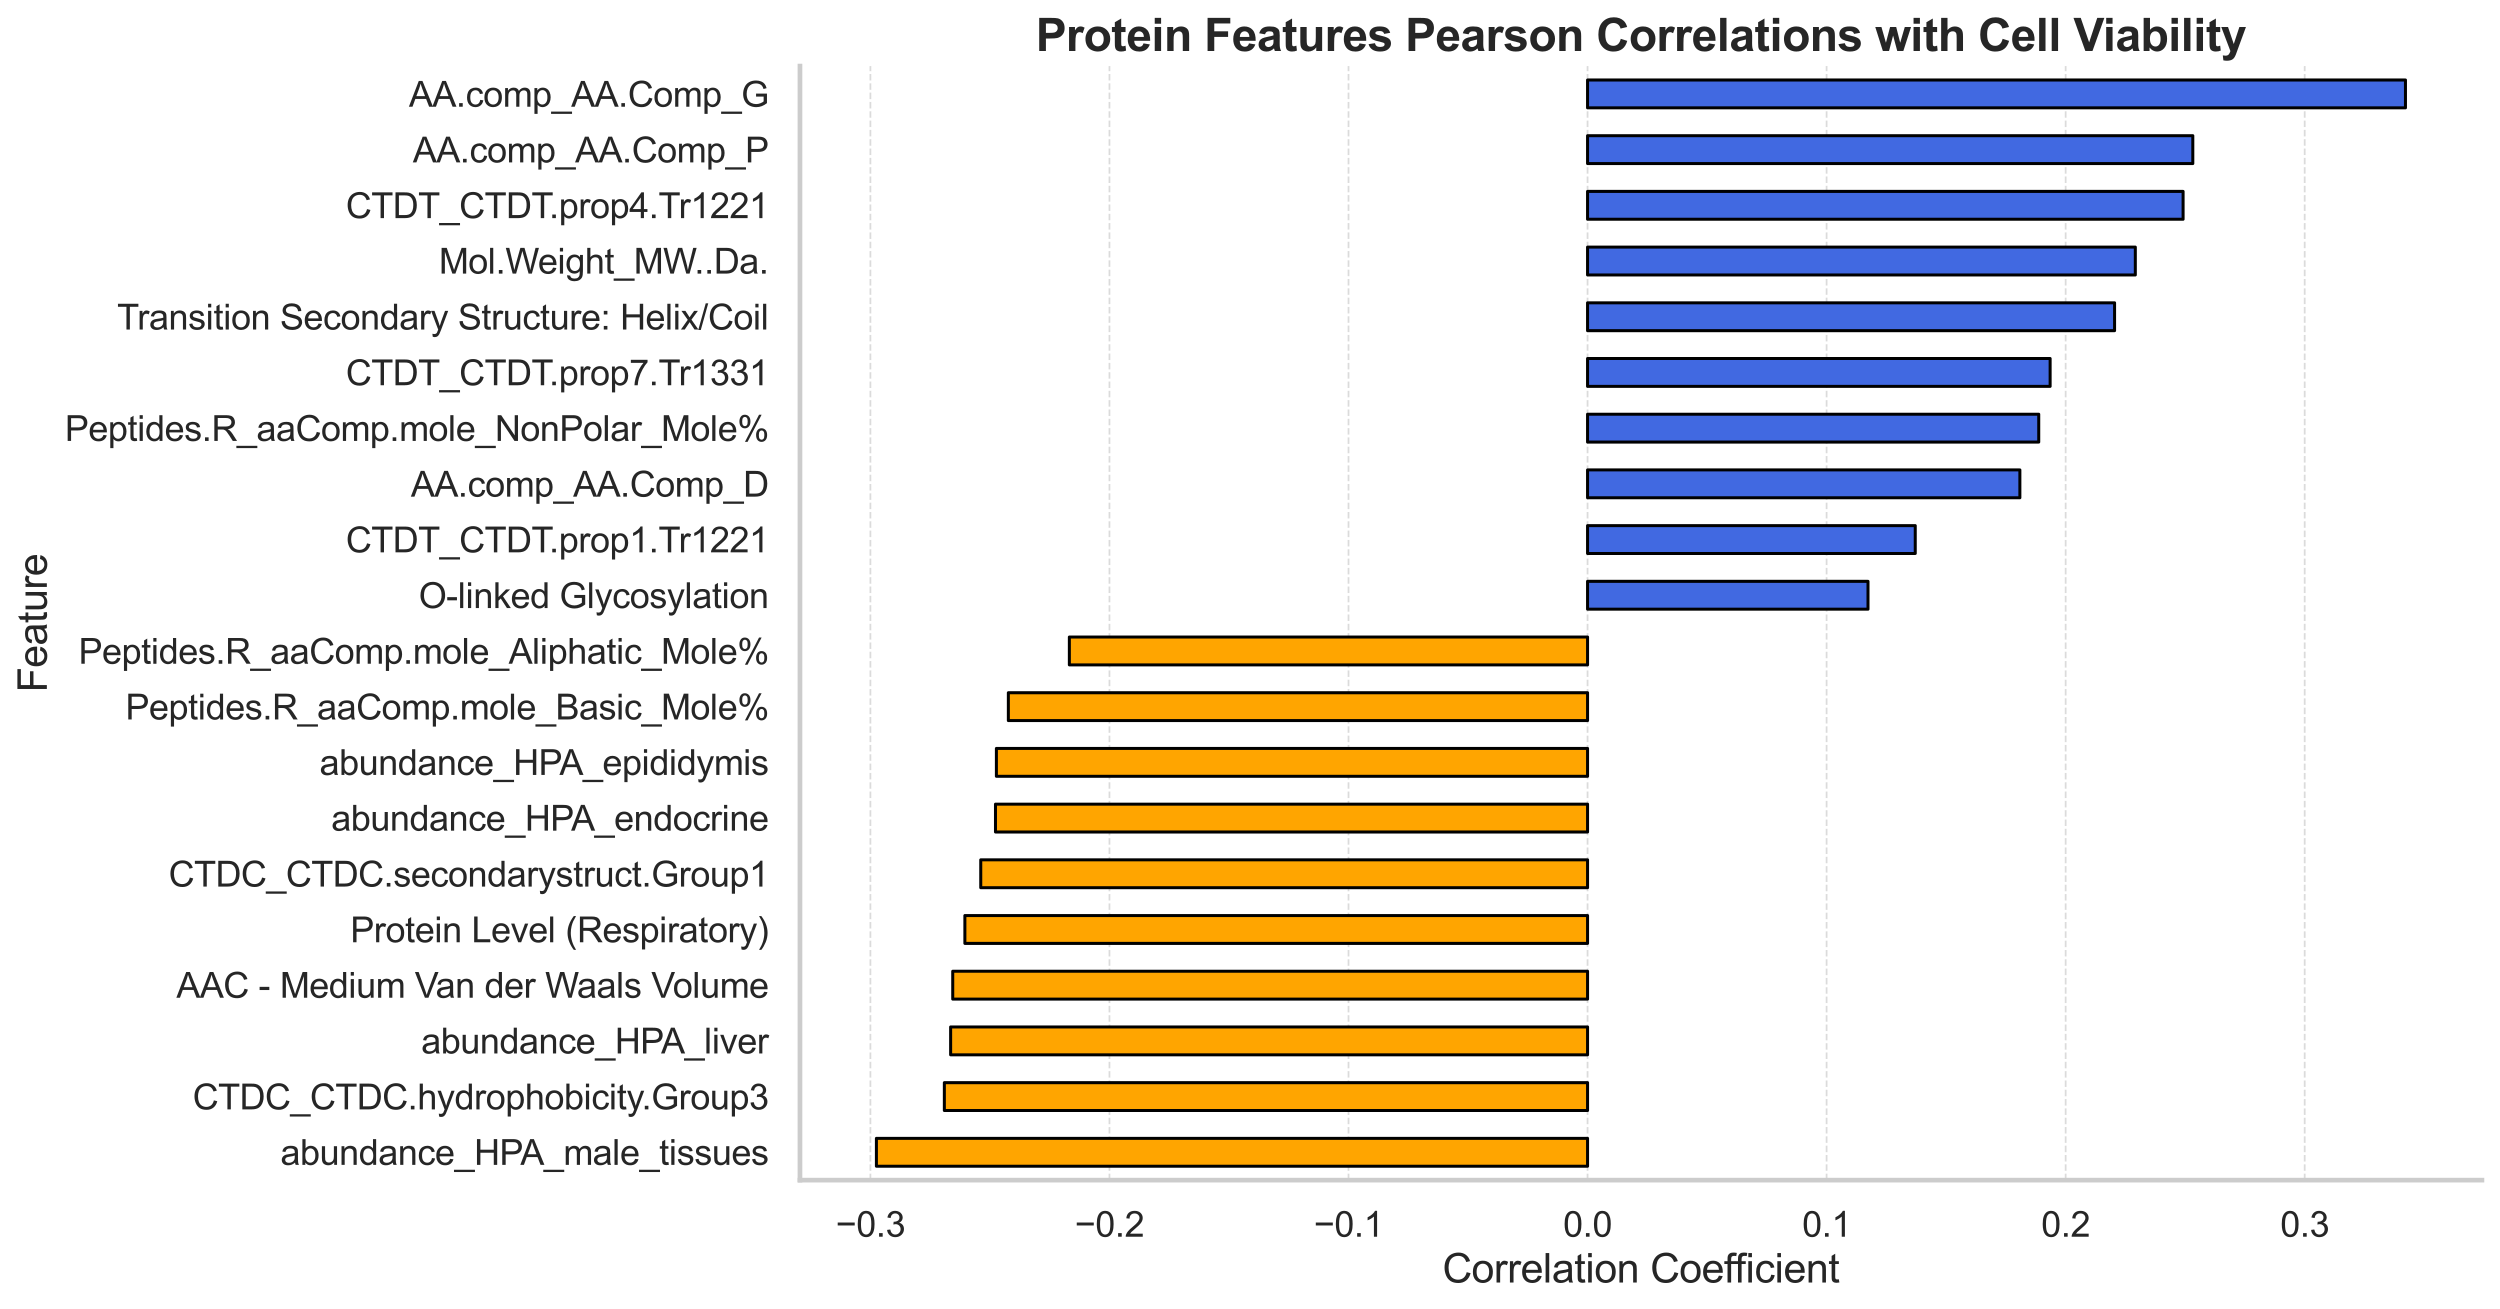 <?xml version="1.0" encoding="utf-8" standalone="no"?>
<!DOCTYPE svg PUBLIC "-//W3C//DTD SVG 1.1//EN"
  "http://www.w3.org/Graphics/SVG/1.1/DTD/svg11.dtd">
<svg xmlns:xlink="http://www.w3.org/1999/xlink" width="995.268pt" height="520.959pt" viewBox="0 0 995.268 520.959" xmlns="http://www.w3.org/2000/svg" version="1.1">
 <defs>
  <style type="text/css">*{stroke-linejoin: round; stroke-linecap: butt}</style>
 </defs>
 <g id="figure_1">
  <g id="patch_1">
   <path d="M 0 520.959 
L 995.268 520.959 
L 995.268 0 
L 0 0 
z
" style="fill: #ffffff"/>
  </g>
  <g id="axes_1">
   <g id="patch_2">
    <path d="M 318.468 469.823 
L 988.068 469.823 
L 988.068 26.303 
L 318.468 26.303 
z
" style="fill: #ffffff"/>
   </g>
   <g id="matplotlib.axis_1">
    <g id="xtick_1">
     <g id="line2d_1">
      <path d="M 346.519 469.823 
L 346.519 26.303 
" clip-path="url(#p8e33729ea5)" style="fill: none; stroke-dasharray: 2.59,1.12; stroke-dashoffset: 0; stroke: #cccccc; stroke-opacity: 0.7; stroke-width: 0.7"/>
     </g>
     <g id="text_1">
      <!-- −0.3 -->
      <g style="fill: #262626" transform="translate(332.7 492.344) scale(0.14 -0.14)">
       <defs>
        <path id="ArialMT-2212" d="M 3381 1997 
L 356 1997 
L 356 2522 
L 3381 2522 
L 3381 1997 
z
" transform="scale(0.016)"/>
        <path id="ArialMT-30" d="M 266 2259 
Q 266 3072 433 3567 
Q 600 4063 929 4331 
Q 1259 4600 1759 4600 
Q 2128 4600 2406 4451 
Q 2684 4303 2865 4023 
Q 3047 3744 3150 3342 
Q 3253 2941 3253 2259 
Q 3253 1453 3087 958 
Q 2922 463 2592 192 
Q 2263 -78 1759 -78 
Q 1097 -78 719 397 
Q 266 969 266 2259 
z
M 844 2259 
Q 844 1131 1108 757 
Q 1372 384 1759 384 
Q 2147 384 2411 759 
Q 2675 1134 2675 2259 
Q 2675 3391 2411 3762 
Q 2147 4134 1753 4134 
Q 1366 4134 1134 3806 
Q 844 3388 844 2259 
z
" transform="scale(0.016)"/>
        <path id="ArialMT-2e" d="M 581 0 
L 581 641 
L 1222 641 
L 1222 0 
L 581 0 
z
" transform="scale(0.016)"/>
        <path id="ArialMT-33" d="M 269 1209 
L 831 1284 
Q 928 806 1161 595 
Q 1394 384 1728 384 
Q 2125 384 2398 659 
Q 2672 934 2672 1341 
Q 2672 1728 2419 1979 
Q 2166 2231 1775 2231 
Q 1616 2231 1378 2169 
L 1441 2663 
Q 1497 2656 1531 2656 
Q 1891 2656 2178 2843 
Q 2466 3031 2466 3422 
Q 2466 3731 2256 3934 
Q 2047 4138 1716 4138 
Q 1388 4138 1169 3931 
Q 950 3725 888 3313 
L 325 3413 
Q 428 3978 793 4289 
Q 1159 4600 1703 4600 
Q 2078 4600 2393 4439 
Q 2709 4278 2876 4000 
Q 3044 3722 3044 3409 
Q 3044 3113 2884 2869 
Q 2725 2625 2413 2481 
Q 2819 2388 3044 2092 
Q 3269 1797 3269 1353 
Q 3269 753 2831 336 
Q 2394 -81 1725 -81 
Q 1122 -81 723 278 
Q 325 638 269 1209 
z
" transform="scale(0.016)"/>
       </defs>
       <use xlink:href="#ArialMT-2212"/>
       <use xlink:href="#ArialMT-30" x="58.398"/>
       <use xlink:href="#ArialMT-2e" x="114.014"/>
       <use xlink:href="#ArialMT-33" x="141.797"/>
      </g>
     </g>
    </g>
    <g id="xtick_2">
     <g id="line2d_2">
      <path d="M 441.685 469.823 
L 441.685 26.303 
" clip-path="url(#p8e33729ea5)" style="fill: none; stroke-dasharray: 2.59,1.12; stroke-dashoffset: 0; stroke: #cccccc; stroke-opacity: 0.7; stroke-width: 0.7"/>
     </g>
     <g id="text_2">
      <!-- −0.2 -->
      <g style="fill: #262626" transform="translate(427.867 492.344) scale(0.14 -0.14)">
       <defs>
        <path id="ArialMT-32" d="M 3222 541 
L 3222 0 
L 194 0 
Q 188 203 259 391 
Q 375 700 629 1000 
Q 884 1300 1366 1694 
Q 2113 2306 2375 2664 
Q 2638 3022 2638 3341 
Q 2638 3675 2398 3904 
Q 2159 4134 1775 4134 
Q 1369 4134 1125 3890 
Q 881 3647 878 3216 
L 300 3275 
Q 359 3922 746 4261 
Q 1134 4600 1788 4600 
Q 2447 4600 2831 4234 
Q 3216 3869 3216 3328 
Q 3216 3053 3103 2787 
Q 2991 2522 2730 2228 
Q 2469 1934 1863 1422 
Q 1356 997 1212 845 
Q 1069 694 975 541 
L 3222 541 
z
" transform="scale(0.016)"/>
       </defs>
       <use xlink:href="#ArialMT-2212"/>
       <use xlink:href="#ArialMT-30" x="58.398"/>
       <use xlink:href="#ArialMT-2e" x="114.014"/>
       <use xlink:href="#ArialMT-32" x="141.797"/>
      </g>
     </g>
    </g>
    <g id="xtick_3">
     <g id="line2d_3">
      <path d="M 536.852 469.823 
L 536.852 26.303 
" clip-path="url(#p8e33729ea5)" style="fill: none; stroke-dasharray: 2.59,1.12; stroke-dashoffset: 0; stroke: #cccccc; stroke-opacity: 0.7; stroke-width: 0.7"/>
     </g>
     <g id="text_3">
      <!-- −0.1 -->
      <g style="fill: #262626" transform="translate(523.034 492.344) scale(0.14 -0.14)">
       <defs>
        <path id="ArialMT-31" d="M 2384 0 
L 1822 0 
L 1822 3584 
Q 1619 3391 1289 3197 
Q 959 3003 697 2906 
L 697 3450 
Q 1169 3672 1522 3987 
Q 1875 4303 2022 4600 
L 2384 4600 
L 2384 0 
z
" transform="scale(0.016)"/>
       </defs>
       <use xlink:href="#ArialMT-2212"/>
       <use xlink:href="#ArialMT-30" x="58.398"/>
       <use xlink:href="#ArialMT-2e" x="114.014"/>
       <use xlink:href="#ArialMT-31" x="141.797"/>
      </g>
     </g>
    </g>
    <g id="xtick_4">
     <g id="line2d_4">
      <path d="M 632.019 469.823 
L 632.019 26.303 
" clip-path="url(#p8e33729ea5)" style="fill: none; stroke-dasharray: 2.59,1.12; stroke-dashoffset: 0; stroke: #cccccc; stroke-opacity: 0.7; stroke-width: 0.7"/>
     </g>
     <g id="text_4">
      <!-- 0.0 -->
      <g style="fill: #262626" transform="translate(622.289 492.344) scale(0.14 -0.14)">
       <use xlink:href="#ArialMT-30"/>
       <use xlink:href="#ArialMT-2e" x="55.615"/>
       <use xlink:href="#ArialMT-30" x="83.398"/>
      </g>
     </g>
    </g>
    <g id="xtick_5">
     <g id="line2d_5">
      <path d="M 727.185 469.823 
L 727.185 26.303 
" clip-path="url(#p8e33729ea5)" style="fill: none; stroke-dasharray: 2.59,1.12; stroke-dashoffset: 0; stroke: #cccccc; stroke-opacity: 0.7; stroke-width: 0.7"/>
     </g>
     <g id="text_5">
      <!-- 0.1 -->
      <g style="fill: #262626" transform="translate(717.455 492.344) scale(0.14 -0.14)">
       <use xlink:href="#ArialMT-30"/>
       <use xlink:href="#ArialMT-2e" x="55.615"/>
       <use xlink:href="#ArialMT-31" x="83.398"/>
      </g>
     </g>
    </g>
    <g id="xtick_6">
     <g id="line2d_6">
      <path d="M 822.352 469.823 
L 822.352 26.303 
" clip-path="url(#p8e33729ea5)" style="fill: none; stroke-dasharray: 2.59,1.12; stroke-dashoffset: 0; stroke: #cccccc; stroke-opacity: 0.7; stroke-width: 0.7"/>
     </g>
     <g id="text_6">
      <!-- 0.2 -->
      <g style="fill: #262626" transform="translate(812.622 492.344) scale(0.14 -0.14)">
       <use xlink:href="#ArialMT-30"/>
       <use xlink:href="#ArialMT-2e" x="55.615"/>
       <use xlink:href="#ArialMT-32" x="83.398"/>
      </g>
     </g>
    </g>
    <g id="xtick_7">
     <g id="line2d_7">
      <path d="M 917.519 469.823 
L 917.519 26.303 
" clip-path="url(#p8e33729ea5)" style="fill: none; stroke-dasharray: 2.59,1.12; stroke-dashoffset: 0; stroke: #cccccc; stroke-opacity: 0.7; stroke-width: 0.7"/>
     </g>
     <g id="text_7">
      <!-- 0.3 -->
      <g style="fill: #262626" transform="translate(907.789 492.344) scale(0.14 -0.14)">
       <use xlink:href="#ArialMT-30"/>
       <use xlink:href="#ArialMT-2e" x="55.615"/>
       <use xlink:href="#ArialMT-33" x="83.398"/>
      </g>
     </g>
    </g>
    <g id="text_8">
     <!-- Correlation Coefficient -->
     <g style="fill: #262626" transform="translate(574.264 510.579) scale(0.16 -0.16)">
      <defs>
       <path id="ArialMT-43" d="M 3763 1606 
L 4369 1453 
Q 4178 706 3683 314 
Q 3188 -78 2472 -78 
Q 1731 -78 1267 223 
Q 803 525 561 1097 
Q 319 1669 319 2325 
Q 319 3041 592 3573 
Q 866 4106 1370 4382 
Q 1875 4659 2481 4659 
Q 3169 4659 3637 4309 
Q 4106 3959 4291 3325 
L 3694 3184 
Q 3534 3684 3231 3912 
Q 2928 4141 2469 4141 
Q 1941 4141 1586 3887 
Q 1231 3634 1087 3207 
Q 944 2781 944 2328 
Q 944 1744 1114 1308 
Q 1284 872 1643 656 
Q 2003 441 2422 441 
Q 2931 441 3284 734 
Q 3638 1028 3763 1606 
z
" transform="scale(0.016)"/>
       <path id="ArialMT-6f" d="M 213 1659 
Q 213 2581 725 3025 
Q 1153 3394 1769 3394 
Q 2453 3394 2887 2945 
Q 3322 2497 3322 1706 
Q 3322 1066 3130 698 
Q 2938 331 2570 128 
Q 2203 -75 1769 -75 
Q 1072 -75 642 372 
Q 213 819 213 1659 
z
M 791 1659 
Q 791 1022 1069 705 
Q 1347 388 1769 388 
Q 2188 388 2466 706 
Q 2744 1025 2744 1678 
Q 2744 2294 2464 2611 
Q 2184 2928 1769 2928 
Q 1347 2928 1069 2612 
Q 791 2297 791 1659 
z
" transform="scale(0.016)"/>
       <path id="ArialMT-72" d="M 416 0 
L 416 3319 
L 922 3319 
L 922 2816 
Q 1116 3169 1280 3281 
Q 1444 3394 1641 3394 
Q 1925 3394 2219 3213 
L 2025 2691 
Q 1819 2813 1613 2813 
Q 1428 2813 1281 2702 
Q 1134 2591 1072 2394 
Q 978 2094 978 1738 
L 978 0 
L 416 0 
z
" transform="scale(0.016)"/>
       <path id="ArialMT-65" d="M 2694 1069 
L 3275 997 
Q 3138 488 2766 206 
Q 2394 -75 1816 -75 
Q 1088 -75 661 373 
Q 234 822 234 1631 
Q 234 2469 665 2931 
Q 1097 3394 1784 3394 
Q 2450 3394 2872 2941 
Q 3294 2488 3294 1666 
Q 3294 1616 3291 1516 
L 816 1516 
Q 847 969 1125 678 
Q 1403 388 1819 388 
Q 2128 388 2347 550 
Q 2566 713 2694 1069 
z
M 847 1978 
L 2700 1978 
Q 2663 2397 2488 2606 
Q 2219 2931 1791 2931 
Q 1403 2931 1139 2672 
Q 875 2413 847 1978 
z
" transform="scale(0.016)"/>
       <path id="ArialMT-6c" d="M 409 0 
L 409 4581 
L 972 4581 
L 972 0 
L 409 0 
z
" transform="scale(0.016)"/>
       <path id="ArialMT-61" d="M 2588 409 
Q 2275 144 1986 34 
Q 1697 -75 1366 -75 
Q 819 -75 525 192 
Q 231 459 231 875 
Q 231 1119 342 1320 
Q 453 1522 633 1644 
Q 813 1766 1038 1828 
Q 1203 1872 1538 1913 
Q 2219 1994 2541 2106 
Q 2544 2222 2544 2253 
Q 2544 2597 2384 2738 
Q 2169 2928 1744 2928 
Q 1347 2928 1158 2789 
Q 969 2650 878 2297 
L 328 2372 
Q 403 2725 575 2942 
Q 747 3159 1072 3276 
Q 1397 3394 1825 3394 
Q 2250 3394 2515 3294 
Q 2781 3194 2906 3042 
Q 3031 2891 3081 2659 
Q 3109 2516 3109 2141 
L 3109 1391 
Q 3109 606 3145 398 
Q 3181 191 3288 0 
L 2700 0 
Q 2613 175 2588 409 
z
M 2541 1666 
Q 2234 1541 1622 1453 
Q 1275 1403 1131 1340 
Q 988 1278 909 1158 
Q 831 1038 831 891 
Q 831 666 1001 516 
Q 1172 366 1500 366 
Q 1825 366 2078 508 
Q 2331 650 2450 897 
Q 2541 1088 2541 1459 
L 2541 1666 
z
" transform="scale(0.016)"/>
       <path id="ArialMT-74" d="M 1650 503 
L 1731 6 
Q 1494 -44 1306 -44 
Q 1000 -44 831 53 
Q 663 150 594 308 
Q 525 466 525 972 
L 525 2881 
L 113 2881 
L 113 3319 
L 525 3319 
L 525 4141 
L 1084 4478 
L 1084 3319 
L 1650 3319 
L 1650 2881 
L 1084 2881 
L 1084 941 
Q 1084 700 1114 631 
Q 1144 563 1211 522 
Q 1278 481 1403 481 
Q 1497 481 1650 503 
z
" transform="scale(0.016)"/>
       <path id="ArialMT-69" d="M 425 3934 
L 425 4581 
L 988 4581 
L 988 3934 
L 425 3934 
z
M 425 0 
L 425 3319 
L 988 3319 
L 988 0 
L 425 0 
z
" transform="scale(0.016)"/>
       <path id="ArialMT-6e" d="M 422 0 
L 422 3319 
L 928 3319 
L 928 2847 
Q 1294 3394 1984 3394 
Q 2284 3394 2536 3286 
Q 2788 3178 2913 3003 
Q 3038 2828 3088 2588 
Q 3119 2431 3119 2041 
L 3119 0 
L 2556 0 
L 2556 2019 
Q 2556 2363 2490 2533 
Q 2425 2703 2258 2804 
Q 2091 2906 1866 2906 
Q 1506 2906 1245 2678 
Q 984 2450 984 1813 
L 984 0 
L 422 0 
z
" transform="scale(0.016)"/>
       <path id="ArialMT-20" transform="scale(0.016)"/>
       <path id="ArialMT-66" d="M 556 0 
L 556 2881 
L 59 2881 
L 59 3319 
L 556 3319 
L 556 3672 
Q 556 4006 616 4169 
Q 697 4388 901 4523 
Q 1106 4659 1475 4659 
Q 1713 4659 2000 4603 
L 1916 4113 
Q 1741 4144 1584 4144 
Q 1328 4144 1222 4034 
Q 1116 3925 1116 3625 
L 1116 3319 
L 1763 3319 
L 1763 2881 
L 1116 2881 
L 1116 0 
L 556 0 
z
" transform="scale(0.016)"/>
       <path id="ArialMT-63" d="M 2588 1216 
L 3141 1144 
Q 3050 572 2676 248 
Q 2303 -75 1759 -75 
Q 1078 -75 664 370 
Q 250 816 250 1647 
Q 250 2184 428 2587 
Q 606 2991 970 3192 
Q 1334 3394 1763 3394 
Q 2303 3394 2647 3120 
Q 2991 2847 3088 2344 
L 2541 2259 
Q 2463 2594 2264 2762 
Q 2066 2931 1784 2931 
Q 1359 2931 1093 2626 
Q 828 2322 828 1663 
Q 828 994 1084 691 
Q 1341 388 1753 388 
Q 2084 388 2306 591 
Q 2528 794 2588 1216 
z
" transform="scale(0.016)"/>
      </defs>
      <use xlink:href="#ArialMT-43"/>
      <use xlink:href="#ArialMT-6f" x="72.217"/>
      <use xlink:href="#ArialMT-72" x="127.832"/>
      <use xlink:href="#ArialMT-72" x="161.133"/>
      <use xlink:href="#ArialMT-65" x="194.434"/>
      <use xlink:href="#ArialMT-6c" x="250.049"/>
      <use xlink:href="#ArialMT-61" x="272.266"/>
      <use xlink:href="#ArialMT-74" x="327.881"/>
      <use xlink:href="#ArialMT-69" x="355.664"/>
      <use xlink:href="#ArialMT-6f" x="377.881"/>
      <use xlink:href="#ArialMT-6e" x="433.496"/>
      <use xlink:href="#ArialMT-20" x="489.111"/>
      <use xlink:href="#ArialMT-43" x="516.895"/>
      <use xlink:href="#ArialMT-6f" x="589.111"/>
      <use xlink:href="#ArialMT-65" x="644.727"/>
      <use xlink:href="#ArialMT-66" x="700.342"/>
      <use xlink:href="#ArialMT-66" x="726.375"/>
      <use xlink:href="#ArialMT-69" x="754.158"/>
      <use xlink:href="#ArialMT-63" x="776.375"/>
      <use xlink:href="#ArialMT-69" x="826.375"/>
      <use xlink:href="#ArialMT-65" x="848.592"/>
      <use xlink:href="#ArialMT-6e" x="904.207"/>
      <use xlink:href="#ArialMT-74" x="959.822"/>
     </g>
    </g>
   </g>
   <g id="matplotlib.axis_2">
    <g id="ytick_1">
     <g id="text_9">
      <!-- abundance_HPA_male_tissues -->
      <g style="fill: #262626" transform="translate(111.661 463.746) scale(0.14 -0.14)">
       <defs>
        <path id="ArialMT-62" d="M 941 0 
L 419 0 
L 419 4581 
L 981 4581 
L 981 2947 
Q 1338 3394 1891 3394 
Q 2197 3394 2470 3270 
Q 2744 3147 2920 2923 
Q 3097 2700 3197 2384 
Q 3297 2069 3297 1709 
Q 3297 856 2875 390 
Q 2453 -75 1863 -75 
Q 1275 -75 941 416 
L 941 0 
z
M 934 1684 
Q 934 1088 1097 822 
Q 1363 388 1816 388 
Q 2184 388 2453 708 
Q 2722 1028 2722 1663 
Q 2722 2313 2464 2622 
Q 2206 2931 1841 2931 
Q 1472 2931 1203 2611 
Q 934 2291 934 1684 
z
" transform="scale(0.016)"/>
        <path id="ArialMT-75" d="M 2597 0 
L 2597 488 
Q 2209 -75 1544 -75 
Q 1250 -75 995 37 
Q 741 150 617 320 
Q 494 491 444 738 
Q 409 903 409 1263 
L 409 3319 
L 972 3319 
L 972 1478 
Q 972 1038 1006 884 
Q 1059 663 1231 536 
Q 1403 409 1656 409 
Q 1909 409 2131 539 
Q 2353 669 2445 892 
Q 2538 1116 2538 1541 
L 2538 3319 
L 3100 3319 
L 3100 0 
L 2597 0 
z
" transform="scale(0.016)"/>
        <path id="ArialMT-64" d="M 2575 0 
L 2575 419 
Q 2259 -75 1647 -75 
Q 1250 -75 917 144 
Q 584 363 401 755 
Q 219 1147 219 1656 
Q 219 2153 384 2558 
Q 550 2963 881 3178 
Q 1213 3394 1622 3394 
Q 1922 3394 2156 3267 
Q 2391 3141 2538 2938 
L 2538 4581 
L 3097 4581 
L 3097 0 
L 2575 0 
z
M 797 1656 
Q 797 1019 1065 703 
Q 1334 388 1700 388 
Q 2069 388 2326 689 
Q 2584 991 2584 1609 
Q 2584 2291 2321 2609 
Q 2059 2928 1675 2928 
Q 1300 2928 1048 2622 
Q 797 2316 797 1656 
z
" transform="scale(0.016)"/>
        <path id="ArialMT-5f" d="M -97 -1272 
L -97 -866 
L 3631 -866 
L 3631 -1272 
L -97 -1272 
z
" transform="scale(0.016)"/>
        <path id="ArialMT-48" d="M 513 0 
L 513 4581 
L 1119 4581 
L 1119 2700 
L 3500 2700 
L 3500 4581 
L 4106 4581 
L 4106 0 
L 3500 0 
L 3500 2159 
L 1119 2159 
L 1119 0 
L 513 0 
z
" transform="scale(0.016)"/>
        <path id="ArialMT-50" d="M 494 0 
L 494 4581 
L 2222 4581 
Q 2678 4581 2919 4538 
Q 3256 4481 3484 4323 
Q 3713 4166 3852 3881 
Q 3991 3597 3991 3256 
Q 3991 2672 3619 2267 
Q 3247 1863 2275 1863 
L 1100 1863 
L 1100 0 
L 494 0 
z
M 1100 2403 
L 2284 2403 
Q 2872 2403 3119 2622 
Q 3366 2841 3366 3238 
Q 3366 3525 3220 3729 
Q 3075 3934 2838 4000 
Q 2684 4041 2272 4041 
L 1100 4041 
L 1100 2403 
z
" transform="scale(0.016)"/>
        <path id="ArialMT-41" d="M -9 0 
L 1750 4581 
L 2403 4581 
L 4278 0 
L 3588 0 
L 3053 1388 
L 1138 1388 
L 634 0 
L -9 0 
z
M 1313 1881 
L 2866 1881 
L 2388 3150 
Q 2169 3728 2063 4100 
Q 1975 3659 1816 3225 
L 1313 1881 
z
" transform="scale(0.016)"/>
        <path id="ArialMT-6d" d="M 422 0 
L 422 3319 
L 925 3319 
L 925 2853 
Q 1081 3097 1340 3245 
Q 1600 3394 1931 3394 
Q 2300 3394 2536 3241 
Q 2772 3088 2869 2813 
Q 3263 3394 3894 3394 
Q 4388 3394 4653 3120 
Q 4919 2847 4919 2278 
L 4919 0 
L 4359 0 
L 4359 2091 
Q 4359 2428 4304 2576 
Q 4250 2725 4106 2815 
Q 3963 2906 3769 2906 
Q 3419 2906 3187 2673 
Q 2956 2441 2956 1928 
L 2956 0 
L 2394 0 
L 2394 2156 
Q 2394 2531 2256 2718 
Q 2119 2906 1806 2906 
Q 1569 2906 1367 2781 
Q 1166 2656 1075 2415 
Q 984 2175 984 1722 
L 984 0 
L 422 0 
z
" transform="scale(0.016)"/>
        <path id="ArialMT-73" d="M 197 991 
L 753 1078 
Q 800 744 1014 566 
Q 1228 388 1613 388 
Q 2000 388 2187 545 
Q 2375 703 2375 916 
Q 2375 1106 2209 1216 
Q 2094 1291 1634 1406 
Q 1016 1563 777 1677 
Q 538 1791 414 1992 
Q 291 2194 291 2438 
Q 291 2659 392 2848 
Q 494 3038 669 3163 
Q 800 3259 1026 3326 
Q 1253 3394 1513 3394 
Q 1903 3394 2198 3281 
Q 2494 3169 2634 2976 
Q 2775 2784 2828 2463 
L 2278 2388 
Q 2241 2644 2061 2787 
Q 1881 2931 1553 2931 
Q 1166 2931 1000 2803 
Q 834 2675 834 2503 
Q 834 2394 903 2306 
Q 972 2216 1119 2156 
Q 1203 2125 1616 2013 
Q 2213 1853 2448 1751 
Q 2684 1650 2818 1456 
Q 2953 1263 2953 975 
Q 2953 694 2789 445 
Q 2625 197 2315 61 
Q 2006 -75 1616 -75 
Q 969 -75 630 194 
Q 291 463 197 991 
z
" transform="scale(0.016)"/>
       </defs>
       <use xlink:href="#ArialMT-61"/>
       <use xlink:href="#ArialMT-62" x="55.615"/>
       <use xlink:href="#ArialMT-75" x="111.23"/>
       <use xlink:href="#ArialMT-6e" x="166.846"/>
       <use xlink:href="#ArialMT-64" x="222.461"/>
       <use xlink:href="#ArialMT-61" x="278.076"/>
       <use xlink:href="#ArialMT-6e" x="333.691"/>
       <use xlink:href="#ArialMT-63" x="389.307"/>
       <use xlink:href="#ArialMT-65" x="439.307"/>
       <use xlink:href="#ArialMT-5f" x="494.922"/>
       <use xlink:href="#ArialMT-48" x="550.537"/>
       <use xlink:href="#ArialMT-50" x="622.754"/>
       <use xlink:href="#ArialMT-41" x="682.078"/>
       <use xlink:href="#ArialMT-5f" x="748.777"/>
       <use xlink:href="#ArialMT-6d" x="804.393"/>
       <use xlink:href="#ArialMT-61" x="887.693"/>
       <use xlink:href="#ArialMT-6c" x="943.309"/>
       <use xlink:href="#ArialMT-65" x="965.525"/>
       <use xlink:href="#ArialMT-5f" x="1021.141"/>
       <use xlink:href="#ArialMT-74" x="1076.756"/>
       <use xlink:href="#ArialMT-69" x="1104.539"/>
       <use xlink:href="#ArialMT-73" x="1126.756"/>
       <use xlink:href="#ArialMT-73" x="1176.756"/>
       <use xlink:href="#ArialMT-75" x="1226.756"/>
       <use xlink:href="#ArialMT-65" x="1282.371"/>
       <use xlink:href="#ArialMT-73" x="1337.986"/>
      </g>
     </g>
    </g>
    <g id="ytick_2">
     <g id="text_10">
      <!-- CTDC_CTDC.hydrophobicity.Group3 -->
      <g style="fill: #262626" transform="translate(76.709 441.655) scale(0.14 -0.14)">
       <defs>
        <path id="ArialMT-54" d="M 1659 0 
L 1659 4041 
L 150 4041 
L 150 4581 
L 3781 4581 
L 3781 4041 
L 2266 4041 
L 2266 0 
L 1659 0 
z
" transform="scale(0.016)"/>
        <path id="ArialMT-44" d="M 494 0 
L 494 4581 
L 2072 4581 
Q 2606 4581 2888 4516 
Q 3281 4425 3559 4188 
Q 3922 3881 4101 3404 
Q 4281 2928 4281 2316 
Q 4281 1794 4159 1391 
Q 4038 988 3847 723 
Q 3656 459 3429 307 
Q 3203 156 2883 78 
Q 2563 0 2147 0 
L 494 0 
z
M 1100 541 
L 2078 541 
Q 2531 541 2789 625 
Q 3047 709 3200 863 
Q 3416 1078 3536 1442 
Q 3656 1806 3656 2325 
Q 3656 3044 3420 3430 
Q 3184 3816 2847 3947 
Q 2603 4041 2063 4041 
L 1100 4041 
L 1100 541 
z
" transform="scale(0.016)"/>
        <path id="ArialMT-68" d="M 422 0 
L 422 4581 
L 984 4581 
L 984 2938 
Q 1378 3394 1978 3394 
Q 2347 3394 2619 3248 
Q 2891 3103 3008 2847 
Q 3125 2591 3125 2103 
L 3125 0 
L 2563 0 
L 2563 2103 
Q 2563 2525 2380 2717 
Q 2197 2909 1863 2909 
Q 1613 2909 1392 2779 
Q 1172 2650 1078 2428 
Q 984 2206 984 1816 
L 984 0 
L 422 0 
z
" transform="scale(0.016)"/>
        <path id="ArialMT-79" d="M 397 -1278 
L 334 -750 
Q 519 -800 656 -800 
Q 844 -800 956 -737 
Q 1069 -675 1141 -563 
Q 1194 -478 1313 -144 
Q 1328 -97 1363 -6 
L 103 3319 
L 709 3319 
L 1400 1397 
Q 1534 1031 1641 628 
Q 1738 1016 1872 1384 
L 2581 3319 
L 3144 3319 
L 1881 -56 
Q 1678 -603 1566 -809 
Q 1416 -1088 1222 -1217 
Q 1028 -1347 759 -1347 
Q 597 -1347 397 -1278 
z
" transform="scale(0.016)"/>
        <path id="ArialMT-70" d="M 422 -1272 
L 422 3319 
L 934 3319 
L 934 2888 
Q 1116 3141 1344 3267 
Q 1572 3394 1897 3394 
Q 2322 3394 2647 3175 
Q 2972 2956 3137 2557 
Q 3303 2159 3303 1684 
Q 3303 1175 3120 767 
Q 2938 359 2589 142 
Q 2241 -75 1856 -75 
Q 1575 -75 1351 44 
Q 1128 163 984 344 
L 984 -1272 
L 422 -1272 
z
M 931 1641 
Q 931 1000 1190 694 
Q 1450 388 1819 388 
Q 2194 388 2461 705 
Q 2728 1022 2728 1688 
Q 2728 2322 2467 2637 
Q 2206 2953 1844 2953 
Q 1484 2953 1207 2617 
Q 931 2281 931 1641 
z
" transform="scale(0.016)"/>
        <path id="ArialMT-47" d="M 2638 1797 
L 2638 2334 
L 4578 2338 
L 4578 638 
Q 4131 281 3656 101 
Q 3181 -78 2681 -78 
Q 2006 -78 1454 211 
Q 903 500 622 1047 
Q 341 1594 341 2269 
Q 341 2938 620 3517 
Q 900 4097 1425 4378 
Q 1950 4659 2634 4659 
Q 3131 4659 3532 4498 
Q 3934 4338 4162 4050 
Q 4391 3763 4509 3300 
L 3963 3150 
Q 3859 3500 3706 3700 
Q 3553 3900 3268 4020 
Q 2984 4141 2638 4141 
Q 2222 4141 1919 4014 
Q 1616 3888 1430 3681 
Q 1244 3475 1141 3228 
Q 966 2803 966 2306 
Q 966 1694 1177 1281 
Q 1388 869 1791 669 
Q 2194 469 2647 469 
Q 3041 469 3416 620 
Q 3791 772 3984 944 
L 3984 1797 
L 2638 1797 
z
" transform="scale(0.016)"/>
       </defs>
       <use xlink:href="#ArialMT-43"/>
       <use xlink:href="#ArialMT-54" x="72.217"/>
       <use xlink:href="#ArialMT-44" x="133.301"/>
       <use xlink:href="#ArialMT-43" x="205.518"/>
       <use xlink:href="#ArialMT-5f" x="277.734"/>
       <use xlink:href="#ArialMT-43" x="333.35"/>
       <use xlink:href="#ArialMT-54" x="405.566"/>
       <use xlink:href="#ArialMT-44" x="466.65"/>
       <use xlink:href="#ArialMT-43" x="538.867"/>
       <use xlink:href="#ArialMT-2e" x="611.084"/>
       <use xlink:href="#ArialMT-68" x="638.867"/>
       <use xlink:href="#ArialMT-79" x="694.482"/>
       <use xlink:href="#ArialMT-64" x="744.482"/>
       <use xlink:href="#ArialMT-72" x="800.098"/>
       <use xlink:href="#ArialMT-6f" x="833.398"/>
       <use xlink:href="#ArialMT-70" x="889.014"/>
       <use xlink:href="#ArialMT-68" x="944.629"/>
       <use xlink:href="#ArialMT-6f" x="1000.244"/>
       <use xlink:href="#ArialMT-62" x="1055.859"/>
       <use xlink:href="#ArialMT-69" x="1111.475"/>
       <use xlink:href="#ArialMT-63" x="1133.691"/>
       <use xlink:href="#ArialMT-69" x="1183.691"/>
       <use xlink:href="#ArialMT-74" x="1205.908"/>
       <use xlink:href="#ArialMT-79" x="1233.691"/>
       <use xlink:href="#ArialMT-2e" x="1276.316"/>
       <use xlink:href="#ArialMT-47" x="1304.1"/>
       <use xlink:href="#ArialMT-72" x="1381.883"/>
       <use xlink:href="#ArialMT-6f" x="1415.184"/>
       <use xlink:href="#ArialMT-75" x="1470.799"/>
       <use xlink:href="#ArialMT-70" x="1526.414"/>
       <use xlink:href="#ArialMT-33" x="1582.029"/>
      </g>
     </g>
    </g>
    <g id="ytick_3">
     <g id="text_11">
      <!-- abundance_HPA_liver -->
      <g style="fill: #262626" transform="translate(167.692 419.394) scale(0.14 -0.14)">
       <defs>
        <path id="ArialMT-76" d="M 1344 0 
L 81 3319 
L 675 3319 
L 1388 1331 
Q 1503 1009 1600 663 
Q 1675 925 1809 1294 
L 2547 3319 
L 3125 3319 
L 1869 0 
L 1344 0 
z
" transform="scale(0.016)"/>
       </defs>
       <use xlink:href="#ArialMT-61"/>
       <use xlink:href="#ArialMT-62" x="55.615"/>
       <use xlink:href="#ArialMT-75" x="111.23"/>
       <use xlink:href="#ArialMT-6e" x="166.846"/>
       <use xlink:href="#ArialMT-64" x="222.461"/>
       <use xlink:href="#ArialMT-61" x="278.076"/>
       <use xlink:href="#ArialMT-6e" x="333.691"/>
       <use xlink:href="#ArialMT-63" x="389.307"/>
       <use xlink:href="#ArialMT-65" x="439.307"/>
       <use xlink:href="#ArialMT-5f" x="494.922"/>
       <use xlink:href="#ArialMT-48" x="550.537"/>
       <use xlink:href="#ArialMT-50" x="622.754"/>
       <use xlink:href="#ArialMT-41" x="682.078"/>
       <use xlink:href="#ArialMT-5f" x="748.777"/>
       <use xlink:href="#ArialMT-6c" x="804.393"/>
       <use xlink:href="#ArialMT-69" x="826.609"/>
       <use xlink:href="#ArialMT-76" x="848.826"/>
       <use xlink:href="#ArialMT-65" x="898.826"/>
       <use xlink:href="#ArialMT-72" x="954.441"/>
      </g>
     </g>
    </g>
    <g id="ytick_4">
     <g id="text_12">
      <!-- AAC - Medium Van der Waals Volume -->
      <g style="fill: #262626" transform="translate(70.217 397.218) scale(0.14 -0.14)">
       <defs>
        <path id="ArialMT-2d" d="M 203 1375 
L 203 1941 
L 1931 1941 
L 1931 1375 
L 203 1375 
z
" transform="scale(0.016)"/>
        <path id="ArialMT-4d" d="M 475 0 
L 475 4581 
L 1388 4581 
L 2472 1338 
Q 2622 884 2691 659 
Q 2769 909 2934 1394 
L 4031 4581 
L 4847 4581 
L 4847 0 
L 4263 0 
L 4263 3834 
L 2931 0 
L 2384 0 
L 1059 3900 
L 1059 0 
L 475 0 
z
" transform="scale(0.016)"/>
        <path id="ArialMT-56" d="M 1803 0 
L 28 4581 
L 684 4581 
L 1875 1253 
Q 2019 853 2116 503 
Q 2222 878 2363 1253 
L 3600 4581 
L 4219 4581 
L 2425 0 
L 1803 0 
z
" transform="scale(0.016)"/>
        <path id="ArialMT-57" d="M 1294 0 
L 78 4581 
L 700 4581 
L 1397 1578 
Q 1509 1106 1591 641 
Q 1766 1375 1797 1488 
L 2669 4581 
L 3400 4581 
L 4056 2263 
Q 4303 1400 4413 641 
Q 4500 1075 4641 1638 
L 5359 4581 
L 5969 4581 
L 4713 0 
L 4128 0 
L 3163 3491 
Q 3041 3928 3019 4028 
Q 2947 3713 2884 3491 
L 1913 0 
L 1294 0 
z
" transform="scale(0.016)"/>
       </defs>
       <use xlink:href="#ArialMT-41"/>
       <use xlink:href="#ArialMT-41" x="66.699"/>
       <use xlink:href="#ArialMT-43" x="133.398"/>
       <use xlink:href="#ArialMT-20" x="205.615"/>
       <use xlink:href="#ArialMT-2d" x="233.398"/>
       <use xlink:href="#ArialMT-20" x="266.699"/>
       <use xlink:href="#ArialMT-4d" x="294.482"/>
       <use xlink:href="#ArialMT-65" x="377.783"/>
       <use xlink:href="#ArialMT-64" x="433.398"/>
       <use xlink:href="#ArialMT-69" x="489.014"/>
       <use xlink:href="#ArialMT-75" x="511.23"/>
       <use xlink:href="#ArialMT-6d" x="566.846"/>
       <use xlink:href="#ArialMT-20" x="650.146"/>
       <use xlink:href="#ArialMT-56" x="677.93"/>
       <use xlink:href="#ArialMT-61" x="737.254"/>
       <use xlink:href="#ArialMT-6e" x="792.869"/>
       <use xlink:href="#ArialMT-20" x="848.484"/>
       <use xlink:href="#ArialMT-64" x="876.268"/>
       <use xlink:href="#ArialMT-65" x="931.883"/>
       <use xlink:href="#ArialMT-72" x="987.498"/>
       <use xlink:href="#ArialMT-20" x="1020.799"/>
       <use xlink:href="#ArialMT-57" x="1048.582"/>
       <use xlink:href="#ArialMT-61" x="1139.217"/>
       <use xlink:href="#ArialMT-61" x="1194.832"/>
       <use xlink:href="#ArialMT-6c" x="1250.447"/>
       <use xlink:href="#ArialMT-73" x="1272.664"/>
       <use xlink:href="#ArialMT-20" x="1322.664"/>
       <use xlink:href="#ArialMT-56" x="1350.447"/>
       <use xlink:href="#ArialMT-6f" x="1411.646"/>
       <use xlink:href="#ArialMT-6c" x="1467.262"/>
       <use xlink:href="#ArialMT-75" x="1489.479"/>
       <use xlink:href="#ArialMT-6d" x="1545.094"/>
       <use xlink:href="#ArialMT-65" x="1628.395"/>
      </g>
     </g>
    </g>
    <g id="ytick_5">
     <g id="text_13">
      <!-- Protein Level (Respiratory) -->
      <g style="fill: #262626" transform="translate(139.469 375.127) scale(0.14 -0.14)">
       <defs>
        <path id="ArialMT-4c" d="M 469 0 
L 469 4581 
L 1075 4581 
L 1075 541 
L 3331 541 
L 3331 0 
L 469 0 
z
" transform="scale(0.016)"/>
        <path id="ArialMT-28" d="M 1497 -1347 
Q 1031 -759 709 28 
Q 388 816 388 1659 
Q 388 2403 628 3084 
Q 909 3875 1497 4659 
L 1900 4659 
Q 1522 4009 1400 3731 
Q 1209 3300 1100 2831 
Q 966 2247 966 1656 
Q 966 153 1900 -1347 
L 1497 -1347 
z
" transform="scale(0.016)"/>
        <path id="ArialMT-52" d="M 503 0 
L 503 4581 
L 2534 4581 
Q 3147 4581 3465 4457 
Q 3784 4334 3975 4021 
Q 4166 3709 4166 3331 
Q 4166 2844 3850 2509 
Q 3534 2175 2875 2084 
Q 3116 1969 3241 1856 
Q 3506 1613 3744 1247 
L 4541 0 
L 3778 0 
L 3172 953 
Q 2906 1366 2734 1584 
Q 2563 1803 2427 1890 
Q 2291 1978 2150 2013 
Q 2047 2034 1813 2034 
L 1109 2034 
L 1109 0 
L 503 0 
z
M 1109 2559 
L 2413 2559 
Q 2828 2559 3062 2645 
Q 3297 2731 3419 2920 
Q 3541 3109 3541 3331 
Q 3541 3656 3305 3865 
Q 3069 4075 2559 4075 
L 1109 4075 
L 1109 2559 
z
" transform="scale(0.016)"/>
        <path id="ArialMT-29" d="M 791 -1347 
L 388 -1347 
Q 1322 153 1322 1656 
Q 1322 2244 1188 2822 
Q 1081 3291 891 3722 
Q 769 4003 388 4659 
L 791 4659 
Q 1378 3875 1659 3084 
Q 1900 2403 1900 1659 
Q 1900 816 1576 28 
Q 1253 -759 791 -1347 
z
" transform="scale(0.016)"/>
       </defs>
       <use xlink:href="#ArialMT-50"/>
       <use xlink:href="#ArialMT-72" x="66.699"/>
       <use xlink:href="#ArialMT-6f" x="100"/>
       <use xlink:href="#ArialMT-74" x="155.615"/>
       <use xlink:href="#ArialMT-65" x="183.398"/>
       <use xlink:href="#ArialMT-69" x="239.014"/>
       <use xlink:href="#ArialMT-6e" x="261.23"/>
       <use xlink:href="#ArialMT-20" x="316.846"/>
       <use xlink:href="#ArialMT-4c" x="344.629"/>
       <use xlink:href="#ArialMT-65" x="400.244"/>
       <use xlink:href="#ArialMT-76" x="455.859"/>
       <use xlink:href="#ArialMT-65" x="505.859"/>
       <use xlink:href="#ArialMT-6c" x="561.475"/>
       <use xlink:href="#ArialMT-20" x="583.691"/>
       <use xlink:href="#ArialMT-28" x="611.475"/>
       <use xlink:href="#ArialMT-52" x="644.775"/>
       <use xlink:href="#ArialMT-65" x="716.992"/>
       <use xlink:href="#ArialMT-73" x="772.607"/>
       <use xlink:href="#ArialMT-70" x="822.607"/>
       <use xlink:href="#ArialMT-69" x="878.223"/>
       <use xlink:href="#ArialMT-72" x="900.439"/>
       <use xlink:href="#ArialMT-61" x="933.74"/>
       <use xlink:href="#ArialMT-74" x="989.355"/>
       <use xlink:href="#ArialMT-6f" x="1017.139"/>
       <use xlink:href="#ArialMT-72" x="1072.754"/>
       <use xlink:href="#ArialMT-79" x="1106.055"/>
       <use xlink:href="#ArialMT-29" x="1156.055"/>
      </g>
     </g>
    </g>
    <g id="ytick_6">
     <g id="text_14">
      <!-- CTDC_CTDC.secondarystruct.Group1 -->
      <g style="fill: #262626" transform="translate(67.132 352.951) scale(0.14 -0.14)">
       <use xlink:href="#ArialMT-43"/>
       <use xlink:href="#ArialMT-54" x="72.217"/>
       <use xlink:href="#ArialMT-44" x="133.301"/>
       <use xlink:href="#ArialMT-43" x="205.518"/>
       <use xlink:href="#ArialMT-5f" x="277.734"/>
       <use xlink:href="#ArialMT-43" x="333.35"/>
       <use xlink:href="#ArialMT-54" x="405.566"/>
       <use xlink:href="#ArialMT-44" x="466.65"/>
       <use xlink:href="#ArialMT-43" x="538.867"/>
       <use xlink:href="#ArialMT-2e" x="611.084"/>
       <use xlink:href="#ArialMT-73" x="638.867"/>
       <use xlink:href="#ArialMT-65" x="688.867"/>
       <use xlink:href="#ArialMT-63" x="744.482"/>
       <use xlink:href="#ArialMT-6f" x="794.482"/>
       <use xlink:href="#ArialMT-6e" x="850.098"/>
       <use xlink:href="#ArialMT-64" x="905.713"/>
       <use xlink:href="#ArialMT-61" x="961.328"/>
       <use xlink:href="#ArialMT-72" x="1016.943"/>
       <use xlink:href="#ArialMT-79" x="1050.244"/>
       <use xlink:href="#ArialMT-73" x="1100.244"/>
       <use xlink:href="#ArialMT-74" x="1150.244"/>
       <use xlink:href="#ArialMT-72" x="1178.027"/>
       <use xlink:href="#ArialMT-75" x="1211.328"/>
       <use xlink:href="#ArialMT-63" x="1266.943"/>
       <use xlink:href="#ArialMT-74" x="1316.943"/>
       <use xlink:href="#ArialMT-2e" x="1344.727"/>
       <use xlink:href="#ArialMT-47" x="1372.51"/>
       <use xlink:href="#ArialMT-72" x="1450.293"/>
       <use xlink:href="#ArialMT-6f" x="1483.594"/>
       <use xlink:href="#ArialMT-75" x="1539.209"/>
       <use xlink:href="#ArialMT-70" x="1594.824"/>
       <use xlink:href="#ArialMT-31" x="1650.439"/>
      </g>
     </g>
    </g>
    <g id="ytick_7">
     <g id="text_15">
      <!-- abundance_HPA_endocrine -->
      <g style="fill: #262626" transform="translate(131.876 330.69) scale(0.14 -0.14)">
       <use xlink:href="#ArialMT-61"/>
       <use xlink:href="#ArialMT-62" x="55.615"/>
       <use xlink:href="#ArialMT-75" x="111.23"/>
       <use xlink:href="#ArialMT-6e" x="166.846"/>
       <use xlink:href="#ArialMT-64" x="222.461"/>
       <use xlink:href="#ArialMT-61" x="278.076"/>
       <use xlink:href="#ArialMT-6e" x="333.691"/>
       <use xlink:href="#ArialMT-63" x="389.307"/>
       <use xlink:href="#ArialMT-65" x="439.307"/>
       <use xlink:href="#ArialMT-5f" x="494.922"/>
       <use xlink:href="#ArialMT-48" x="550.537"/>
       <use xlink:href="#ArialMT-50" x="622.754"/>
       <use xlink:href="#ArialMT-41" x="682.078"/>
       <use xlink:href="#ArialMT-5f" x="748.777"/>
       <use xlink:href="#ArialMT-65" x="804.393"/>
       <use xlink:href="#ArialMT-6e" x="860.008"/>
       <use xlink:href="#ArialMT-64" x="915.623"/>
       <use xlink:href="#ArialMT-6f" x="971.238"/>
       <use xlink:href="#ArialMT-63" x="1026.854"/>
       <use xlink:href="#ArialMT-72" x="1076.854"/>
       <use xlink:href="#ArialMT-69" x="1110.154"/>
       <use xlink:href="#ArialMT-6e" x="1132.371"/>
       <use xlink:href="#ArialMT-65" x="1187.986"/>
      </g>
     </g>
    </g>
    <g id="ytick_8">
     <g id="text_16">
      <!-- abundance_HPA_epididymis -->
      <g style="fill: #262626" transform="translate(127.225 308.514) scale(0.14 -0.14)">
       <use xlink:href="#ArialMT-61"/>
       <use xlink:href="#ArialMT-62" x="55.615"/>
       <use xlink:href="#ArialMT-75" x="111.23"/>
       <use xlink:href="#ArialMT-6e" x="166.846"/>
       <use xlink:href="#ArialMT-64" x="222.461"/>
       <use xlink:href="#ArialMT-61" x="278.076"/>
       <use xlink:href="#ArialMT-6e" x="333.691"/>
       <use xlink:href="#ArialMT-63" x="389.307"/>
       <use xlink:href="#ArialMT-65" x="439.307"/>
       <use xlink:href="#ArialMT-5f" x="494.922"/>
       <use xlink:href="#ArialMT-48" x="550.537"/>
       <use xlink:href="#ArialMT-50" x="622.754"/>
       <use xlink:href="#ArialMT-41" x="682.078"/>
       <use xlink:href="#ArialMT-5f" x="748.777"/>
       <use xlink:href="#ArialMT-65" x="804.393"/>
       <use xlink:href="#ArialMT-70" x="860.008"/>
       <use xlink:href="#ArialMT-69" x="915.623"/>
       <use xlink:href="#ArialMT-64" x="937.84"/>
       <use xlink:href="#ArialMT-69" x="993.455"/>
       <use xlink:href="#ArialMT-64" x="1015.672"/>
       <use xlink:href="#ArialMT-79" x="1071.287"/>
       <use xlink:href="#ArialMT-6d" x="1121.287"/>
       <use xlink:href="#ArialMT-69" x="1204.588"/>
       <use xlink:href="#ArialMT-73" x="1226.805"/>
      </g>
     </g>
    </g>
    <g id="ytick_9">
     <g id="text_17">
      <!-- Peptides.R_aaComp.mole_Basic_Mole% -->
      <g style="fill: #262626" transform="translate(49.961 286.423) scale(0.14 -0.14)">
       <defs>
        <path id="ArialMT-42" d="M 469 0 
L 469 4581 
L 2188 4581 
Q 2713 4581 3030 4442 
Q 3347 4303 3526 4014 
Q 3706 3725 3706 3409 
Q 3706 3116 3547 2856 
Q 3388 2597 3066 2438 
Q 3481 2316 3704 2022 
Q 3928 1728 3928 1328 
Q 3928 1006 3792 729 
Q 3656 453 3456 303 
Q 3256 153 2954 76 
Q 2653 0 2216 0 
L 469 0 
z
M 1075 2656 
L 2066 2656 
Q 2469 2656 2644 2709 
Q 2875 2778 2992 2937 
Q 3109 3097 3109 3338 
Q 3109 3566 3000 3739 
Q 2891 3913 2687 3977 
Q 2484 4041 1991 4041 
L 1075 4041 
L 1075 2656 
z
M 1075 541 
L 2216 541 
Q 2509 541 2628 563 
Q 2838 600 2978 687 
Q 3119 775 3209 942 
Q 3300 1109 3300 1328 
Q 3300 1584 3169 1773 
Q 3038 1963 2805 2039 
Q 2572 2116 2134 2116 
L 1075 2116 
L 1075 541 
z
" transform="scale(0.016)"/>
        <path id="ArialMT-25" d="M 372 3481 
Q 372 3972 619 4315 
Q 866 4659 1334 4659 
Q 1766 4659 2048 4351 
Q 2331 4044 2331 3447 
Q 2331 2866 2045 2552 
Q 1759 2238 1341 2238 
Q 925 2238 648 2547 
Q 372 2856 372 3481 
z
M 1350 4272 
Q 1141 4272 1002 4090 
Q 863 3909 863 3425 
Q 863 2984 1003 2804 
Q 1144 2625 1350 2625 
Q 1563 2625 1702 2806 
Q 1841 2988 1841 3469 
Q 1841 3913 1700 4092 
Q 1559 4272 1350 4272 
z
M 1353 -169 
L 3859 4659 
L 4316 4659 
L 1819 -169 
L 1353 -169 
z
M 3334 1075 
Q 3334 1569 3581 1911 
Q 3828 2253 4300 2253 
Q 4731 2253 5014 1945 
Q 5297 1638 5297 1041 
Q 5297 459 5011 145 
Q 4725 -169 4303 -169 
Q 3888 -169 3611 142 
Q 3334 453 3334 1075 
z
M 4316 1866 
Q 4103 1866 3964 1684 
Q 3825 1503 3825 1019 
Q 3825 581 3965 400 
Q 4106 219 4313 219 
Q 4528 219 4667 400 
Q 4806 581 4806 1063 
Q 4806 1506 4665 1686 
Q 4525 1866 4316 1866 
z
" transform="scale(0.016)"/>
       </defs>
       <use xlink:href="#ArialMT-50"/>
       <use xlink:href="#ArialMT-65" x="66.699"/>
       <use xlink:href="#ArialMT-70" x="122.314"/>
       <use xlink:href="#ArialMT-74" x="177.93"/>
       <use xlink:href="#ArialMT-69" x="205.713"/>
       <use xlink:href="#ArialMT-64" x="227.93"/>
       <use xlink:href="#ArialMT-65" x="283.545"/>
       <use xlink:href="#ArialMT-73" x="339.16"/>
       <use xlink:href="#ArialMT-2e" x="389.16"/>
       <use xlink:href="#ArialMT-52" x="416.943"/>
       <use xlink:href="#ArialMT-5f" x="489.16"/>
       <use xlink:href="#ArialMT-61" x="544.775"/>
       <use xlink:href="#ArialMT-61" x="600.391"/>
       <use xlink:href="#ArialMT-43" x="656.006"/>
       <use xlink:href="#ArialMT-6f" x="728.223"/>
       <use xlink:href="#ArialMT-6d" x="783.838"/>
       <use xlink:href="#ArialMT-70" x="867.139"/>
       <use xlink:href="#ArialMT-2e" x="922.754"/>
       <use xlink:href="#ArialMT-6d" x="950.537"/>
       <use xlink:href="#ArialMT-6f" x="1033.838"/>
       <use xlink:href="#ArialMT-6c" x="1089.453"/>
       <use xlink:href="#ArialMT-65" x="1111.67"/>
       <use xlink:href="#ArialMT-5f" x="1167.285"/>
       <use xlink:href="#ArialMT-42" x="1222.9"/>
       <use xlink:href="#ArialMT-61" x="1289.6"/>
       <use xlink:href="#ArialMT-73" x="1345.215"/>
       <use xlink:href="#ArialMT-69" x="1395.215"/>
       <use xlink:href="#ArialMT-63" x="1417.432"/>
       <use xlink:href="#ArialMT-5f" x="1467.432"/>
       <use xlink:href="#ArialMT-4d" x="1523.047"/>
       <use xlink:href="#ArialMT-6f" x="1606.348"/>
       <use xlink:href="#ArialMT-6c" x="1661.963"/>
       <use xlink:href="#ArialMT-65" x="1684.18"/>
       <use xlink:href="#ArialMT-25" x="1739.795"/>
      </g>
     </g>
    </g>
    <g id="ytick_10">
     <g id="text_18">
      <!-- Peptides.R_aaComp.mole_Aliphatic_Mole% -->
      <g style="fill: #262626" transform="translate(31.279 264.247) scale(0.14 -0.14)">
       <use xlink:href="#ArialMT-50"/>
       <use xlink:href="#ArialMT-65" x="66.699"/>
       <use xlink:href="#ArialMT-70" x="122.314"/>
       <use xlink:href="#ArialMT-74" x="177.93"/>
       <use xlink:href="#ArialMT-69" x="205.713"/>
       <use xlink:href="#ArialMT-64" x="227.93"/>
       <use xlink:href="#ArialMT-65" x="283.545"/>
       <use xlink:href="#ArialMT-73" x="339.16"/>
       <use xlink:href="#ArialMT-2e" x="389.16"/>
       <use xlink:href="#ArialMT-52" x="416.943"/>
       <use xlink:href="#ArialMT-5f" x="489.16"/>
       <use xlink:href="#ArialMT-61" x="544.775"/>
       <use xlink:href="#ArialMT-61" x="600.391"/>
       <use xlink:href="#ArialMT-43" x="656.006"/>
       <use xlink:href="#ArialMT-6f" x="728.223"/>
       <use xlink:href="#ArialMT-6d" x="783.838"/>
       <use xlink:href="#ArialMT-70" x="867.139"/>
       <use xlink:href="#ArialMT-2e" x="922.754"/>
       <use xlink:href="#ArialMT-6d" x="950.537"/>
       <use xlink:href="#ArialMT-6f" x="1033.838"/>
       <use xlink:href="#ArialMT-6c" x="1089.453"/>
       <use xlink:href="#ArialMT-65" x="1111.67"/>
       <use xlink:href="#ArialMT-5f" x="1167.285"/>
       <use xlink:href="#ArialMT-41" x="1222.9"/>
       <use xlink:href="#ArialMT-6c" x="1289.6"/>
       <use xlink:href="#ArialMT-69" x="1311.816"/>
       <use xlink:href="#ArialMT-70" x="1334.033"/>
       <use xlink:href="#ArialMT-68" x="1389.648"/>
       <use xlink:href="#ArialMT-61" x="1445.264"/>
       <use xlink:href="#ArialMT-74" x="1500.879"/>
       <use xlink:href="#ArialMT-69" x="1528.662"/>
       <use xlink:href="#ArialMT-63" x="1550.879"/>
       <use xlink:href="#ArialMT-5f" x="1600.879"/>
       <use xlink:href="#ArialMT-4d" x="1656.494"/>
       <use xlink:href="#ArialMT-6f" x="1739.795"/>
       <use xlink:href="#ArialMT-6c" x="1795.41"/>
       <use xlink:href="#ArialMT-65" x="1817.627"/>
       <use xlink:href="#ArialMT-25" x="1873.242"/>
      </g>
     </g>
    </g>
    <g id="ytick_11">
     <g id="text_19">
      <!-- O-linked Glycosylation -->
      <g style="fill: #262626" transform="translate(166.699 242.076) scale(0.14 -0.14)">
       <defs>
        <path id="ArialMT-4f" d="M 309 2231 
Q 309 3372 921 4017 
Q 1534 4663 2503 4663 
Q 3138 4663 3647 4359 
Q 4156 4056 4423 3514 
Q 4691 2972 4691 2284 
Q 4691 1588 4409 1038 
Q 4128 488 3612 205 
Q 3097 -78 2500 -78 
Q 1853 -78 1343 234 
Q 834 547 571 1087 
Q 309 1628 309 2231 
z
M 934 2222 
Q 934 1394 1379 917 
Q 1825 441 2497 441 
Q 3181 441 3623 922 
Q 4066 1403 4066 2288 
Q 4066 2847 3877 3264 
Q 3688 3681 3323 3911 
Q 2959 4141 2506 4141 
Q 1863 4141 1398 3698 
Q 934 3256 934 2222 
z
" transform="scale(0.016)"/>
        <path id="ArialMT-6b" d="M 425 0 
L 425 4581 
L 988 4581 
L 988 1969 
L 2319 3319 
L 3047 3319 
L 1778 2088 
L 3175 0 
L 2481 0 
L 1384 1697 
L 988 1316 
L 988 0 
L 425 0 
z
" transform="scale(0.016)"/>
       </defs>
       <use xlink:href="#ArialMT-4f"/>
       <use xlink:href="#ArialMT-2d" x="77.783"/>
       <use xlink:href="#ArialMT-6c" x="111.084"/>
       <use xlink:href="#ArialMT-69" x="133.301"/>
       <use xlink:href="#ArialMT-6e" x="155.518"/>
       <use xlink:href="#ArialMT-6b" x="211.133"/>
       <use xlink:href="#ArialMT-65" x="261.133"/>
       <use xlink:href="#ArialMT-64" x="316.748"/>
       <use xlink:href="#ArialMT-20" x="372.363"/>
       <use xlink:href="#ArialMT-47" x="400.146"/>
       <use xlink:href="#ArialMT-6c" x="477.93"/>
       <use xlink:href="#ArialMT-79" x="500.146"/>
       <use xlink:href="#ArialMT-63" x="550.146"/>
       <use xlink:href="#ArialMT-6f" x="600.146"/>
       <use xlink:href="#ArialMT-73" x="655.762"/>
       <use xlink:href="#ArialMT-79" x="705.762"/>
       <use xlink:href="#ArialMT-6c" x="755.762"/>
       <use xlink:href="#ArialMT-61" x="777.979"/>
       <use xlink:href="#ArialMT-74" x="833.594"/>
       <use xlink:href="#ArialMT-69" x="861.377"/>
       <use xlink:href="#ArialMT-6f" x="883.594"/>
       <use xlink:href="#ArialMT-6e" x="939.209"/>
      </g>
     </g>
    </g>
    <g id="ytick_12">
     <g id="text_20">
      <!-- CTDT_CTDT.prop1.Tr1221 -->
      <g style="fill: #262626" transform="translate(137.684 219.895) scale(0.14 -0.14)">
       <use xlink:href="#ArialMT-43"/>
       <use xlink:href="#ArialMT-54" x="72.217"/>
       <use xlink:href="#ArialMT-44" x="133.301"/>
       <use xlink:href="#ArialMT-54" x="205.518"/>
       <use xlink:href="#ArialMT-5f" x="266.602"/>
       <use xlink:href="#ArialMT-43" x="322.217"/>
       <use xlink:href="#ArialMT-54" x="394.434"/>
       <use xlink:href="#ArialMT-44" x="455.518"/>
       <use xlink:href="#ArialMT-54" x="527.734"/>
       <use xlink:href="#ArialMT-2e" x="577.693"/>
       <use xlink:href="#ArialMT-70" x="605.477"/>
       <use xlink:href="#ArialMT-72" x="661.092"/>
       <use xlink:href="#ArialMT-6f" x="694.393"/>
       <use xlink:href="#ArialMT-70" x="750.008"/>
       <use xlink:href="#ArialMT-31" x="805.623"/>
       <use xlink:href="#ArialMT-2e" x="861.238"/>
       <use xlink:href="#ArialMT-54" x="889.021"/>
       <use xlink:href="#ArialMT-72" x="946.355"/>
       <use xlink:href="#ArialMT-31" x="979.656"/>
       <use xlink:href="#ArialMT-32" x="1035.271"/>
       <use xlink:href="#ArialMT-32" x="1090.887"/>
       <use xlink:href="#ArialMT-31" x="1146.502"/>
      </g>
     </g>
    </g>
    <g id="ytick_13">
     <g id="text_21">
      <!-- AA.comp_AA.Comp_D -->
      <g style="fill: #262626" transform="translate(163.579 197.719) scale(0.14 -0.14)">
       <use xlink:href="#ArialMT-41"/>
       <use xlink:href="#ArialMT-41" x="66.699"/>
       <use xlink:href="#ArialMT-2e" x="133.398"/>
       <use xlink:href="#ArialMT-63" x="161.182"/>
       <use xlink:href="#ArialMT-6f" x="211.182"/>
       <use xlink:href="#ArialMT-6d" x="266.797"/>
       <use xlink:href="#ArialMT-70" x="350.098"/>
       <use xlink:href="#ArialMT-5f" x="405.713"/>
       <use xlink:href="#ArialMT-41" x="461.328"/>
       <use xlink:href="#ArialMT-41" x="528.027"/>
       <use xlink:href="#ArialMT-2e" x="594.727"/>
       <use xlink:href="#ArialMT-43" x="622.51"/>
       <use xlink:href="#ArialMT-6f" x="694.727"/>
       <use xlink:href="#ArialMT-6d" x="750.342"/>
       <use xlink:href="#ArialMT-70" x="833.643"/>
       <use xlink:href="#ArialMT-5f" x="889.258"/>
       <use xlink:href="#ArialMT-44" x="944.873"/>
      </g>
     </g>
    </g>
    <g id="ytick_14">
     <g id="text_22">
      <!-- Peptides.R_aaComp.mole_NonPolar_Mole% -->
      <g style="fill: #262626" transform="translate(25.832 175.543) scale(0.14 -0.14)">
       <defs>
        <path id="ArialMT-4e" d="M 488 0 
L 488 4581 
L 1109 4581 
L 3516 984 
L 3516 4581 
L 4097 4581 
L 4097 0 
L 3475 0 
L 1069 3600 
L 1069 0 
L 488 0 
z
" transform="scale(0.016)"/>
       </defs>
       <use xlink:href="#ArialMT-50"/>
       <use xlink:href="#ArialMT-65" x="66.699"/>
       <use xlink:href="#ArialMT-70" x="122.314"/>
       <use xlink:href="#ArialMT-74" x="177.93"/>
       <use xlink:href="#ArialMT-69" x="205.713"/>
       <use xlink:href="#ArialMT-64" x="227.93"/>
       <use xlink:href="#ArialMT-65" x="283.545"/>
       <use xlink:href="#ArialMT-73" x="339.16"/>
       <use xlink:href="#ArialMT-2e" x="389.16"/>
       <use xlink:href="#ArialMT-52" x="416.943"/>
       <use xlink:href="#ArialMT-5f" x="489.16"/>
       <use xlink:href="#ArialMT-61" x="544.775"/>
       <use xlink:href="#ArialMT-61" x="600.391"/>
       <use xlink:href="#ArialMT-43" x="656.006"/>
       <use xlink:href="#ArialMT-6f" x="728.223"/>
       <use xlink:href="#ArialMT-6d" x="783.838"/>
       <use xlink:href="#ArialMT-70" x="867.139"/>
       <use xlink:href="#ArialMT-2e" x="922.754"/>
       <use xlink:href="#ArialMT-6d" x="950.537"/>
       <use xlink:href="#ArialMT-6f" x="1033.838"/>
       <use xlink:href="#ArialMT-6c" x="1089.453"/>
       <use xlink:href="#ArialMT-65" x="1111.67"/>
       <use xlink:href="#ArialMT-5f" x="1167.285"/>
       <use xlink:href="#ArialMT-4e" x="1222.9"/>
       <use xlink:href="#ArialMT-6f" x="1295.117"/>
       <use xlink:href="#ArialMT-6e" x="1350.732"/>
       <use xlink:href="#ArialMT-50" x="1406.348"/>
       <use xlink:href="#ArialMT-6f" x="1473.047"/>
       <use xlink:href="#ArialMT-6c" x="1528.662"/>
       <use xlink:href="#ArialMT-61" x="1550.879"/>
       <use xlink:href="#ArialMT-72" x="1606.494"/>
       <use xlink:href="#ArialMT-5f" x="1639.795"/>
       <use xlink:href="#ArialMT-4d" x="1695.41"/>
       <use xlink:href="#ArialMT-6f" x="1778.711"/>
       <use xlink:href="#ArialMT-6c" x="1834.326"/>
       <use xlink:href="#ArialMT-65" x="1856.543"/>
       <use xlink:href="#ArialMT-25" x="1912.158"/>
      </g>
     </g>
    </g>
    <g id="ytick_15">
     <g id="text_23">
      <!-- CTDT_CTDT.prop7.Tr1331 -->
      <g style="fill: #262626" transform="translate(137.684 153.367) scale(0.14 -0.14)">
       <defs>
        <path id="ArialMT-37" d="M 303 3981 
L 303 4522 
L 3269 4522 
L 3269 4084 
Q 2831 3619 2401 2847 
Q 1972 2075 1738 1259 
Q 1569 684 1522 0 
L 944 0 
Q 953 541 1156 1306 
Q 1359 2072 1739 2783 
Q 2119 3494 2547 3981 
L 303 3981 
z
" transform="scale(0.016)"/>
       </defs>
       <use xlink:href="#ArialMT-43"/>
       <use xlink:href="#ArialMT-54" x="72.217"/>
       <use xlink:href="#ArialMT-44" x="133.301"/>
       <use xlink:href="#ArialMT-54" x="205.518"/>
       <use xlink:href="#ArialMT-5f" x="266.602"/>
       <use xlink:href="#ArialMT-43" x="322.217"/>
       <use xlink:href="#ArialMT-54" x="394.434"/>
       <use xlink:href="#ArialMT-44" x="455.518"/>
       <use xlink:href="#ArialMT-54" x="527.734"/>
       <use xlink:href="#ArialMT-2e" x="577.693"/>
       <use xlink:href="#ArialMT-70" x="605.477"/>
       <use xlink:href="#ArialMT-72" x="661.092"/>
       <use xlink:href="#ArialMT-6f" x="694.393"/>
       <use xlink:href="#ArialMT-70" x="750.008"/>
       <use xlink:href="#ArialMT-37" x="805.623"/>
       <use xlink:href="#ArialMT-2e" x="861.238"/>
       <use xlink:href="#ArialMT-54" x="889.021"/>
       <use xlink:href="#ArialMT-72" x="946.355"/>
       <use xlink:href="#ArialMT-31" x="979.656"/>
       <use xlink:href="#ArialMT-33" x="1035.271"/>
       <use xlink:href="#ArialMT-33" x="1090.887"/>
       <use xlink:href="#ArialMT-31" x="1146.502"/>
      </g>
     </g>
    </g>
    <g id="ytick_16">
     <g id="text_24">
      <!-- Transition Secondary Structure: Helix/Coil -->
      <g style="fill: #262626" transform="translate(46.625 131.191) scale(0.14 -0.14)">
       <defs>
        <path id="ArialMT-53" d="M 288 1472 
L 859 1522 
Q 900 1178 1048 958 
Q 1197 738 1509 602 
Q 1822 466 2213 466 
Q 2559 466 2825 569 
Q 3091 672 3220 851 
Q 3350 1031 3350 1244 
Q 3350 1459 3225 1620 
Q 3100 1781 2813 1891 
Q 2628 1963 1997 2114 
Q 1366 2266 1113 2400 
Q 784 2572 623 2826 
Q 463 3081 463 3397 
Q 463 3744 659 4045 
Q 856 4347 1234 4503 
Q 1613 4659 2075 4659 
Q 2584 4659 2973 4495 
Q 3363 4331 3572 4012 
Q 3781 3694 3797 3291 
L 3216 3247 
Q 3169 3681 2898 3903 
Q 2628 4125 2100 4125 
Q 1550 4125 1298 3923 
Q 1047 3722 1047 3438 
Q 1047 3191 1225 3031 
Q 1400 2872 2139 2705 
Q 2878 2538 3153 2413 
Q 3553 2228 3743 1945 
Q 3934 1663 3934 1294 
Q 3934 928 3725 604 
Q 3516 281 3123 101 
Q 2731 -78 2241 -78 
Q 1619 -78 1198 103 
Q 778 284 539 648 
Q 300 1013 288 1472 
z
" transform="scale(0.016)"/>
        <path id="ArialMT-3a" d="M 578 2678 
L 578 3319 
L 1219 3319 
L 1219 2678 
L 578 2678 
z
M 578 0 
L 578 641 
L 1219 641 
L 1219 0 
L 578 0 
z
" transform="scale(0.016)"/>
        <path id="ArialMT-78" d="M 47 0 
L 1259 1725 
L 138 3319 
L 841 3319 
L 1350 2541 
Q 1494 2319 1581 2169 
Q 1719 2375 1834 2534 
L 2394 3319 
L 3066 3319 
L 1919 1756 
L 3153 0 
L 2463 0 
L 1781 1031 
L 1600 1309 
L 728 0 
L 47 0 
z
" transform="scale(0.016)"/>
        <path id="ArialMT-2f" d="M 0 -78 
L 1328 4659 
L 1778 4659 
L 453 -78 
L 0 -78 
z
" transform="scale(0.016)"/>
       </defs>
       <use xlink:href="#ArialMT-54"/>
       <use xlink:href="#ArialMT-72" x="57.334"/>
       <use xlink:href="#ArialMT-61" x="90.635"/>
       <use xlink:href="#ArialMT-6e" x="146.25"/>
       <use xlink:href="#ArialMT-73" x="201.865"/>
       <use xlink:href="#ArialMT-69" x="251.865"/>
       <use xlink:href="#ArialMT-74" x="274.082"/>
       <use xlink:href="#ArialMT-69" x="301.865"/>
       <use xlink:href="#ArialMT-6f" x="324.082"/>
       <use xlink:href="#ArialMT-6e" x="379.697"/>
       <use xlink:href="#ArialMT-20" x="435.312"/>
       <use xlink:href="#ArialMT-53" x="463.096"/>
       <use xlink:href="#ArialMT-65" x="529.795"/>
       <use xlink:href="#ArialMT-63" x="585.41"/>
       <use xlink:href="#ArialMT-6f" x="635.41"/>
       <use xlink:href="#ArialMT-6e" x="691.025"/>
       <use xlink:href="#ArialMT-64" x="746.641"/>
       <use xlink:href="#ArialMT-61" x="802.256"/>
       <use xlink:href="#ArialMT-72" x="857.871"/>
       <use xlink:href="#ArialMT-79" x="891.172"/>
       <use xlink:href="#ArialMT-20" x="941.172"/>
       <use xlink:href="#ArialMT-53" x="968.955"/>
       <use xlink:href="#ArialMT-74" x="1035.654"/>
       <use xlink:href="#ArialMT-72" x="1063.438"/>
       <use xlink:href="#ArialMT-75" x="1096.738"/>
       <use xlink:href="#ArialMT-63" x="1152.354"/>
       <use xlink:href="#ArialMT-74" x="1202.354"/>
       <use xlink:href="#ArialMT-75" x="1230.137"/>
       <use xlink:href="#ArialMT-72" x="1285.752"/>
       <use xlink:href="#ArialMT-65" x="1319.053"/>
       <use xlink:href="#ArialMT-3a" x="1374.668"/>
       <use xlink:href="#ArialMT-20" x="1402.451"/>
       <use xlink:href="#ArialMT-48" x="1430.234"/>
       <use xlink:href="#ArialMT-65" x="1502.451"/>
       <use xlink:href="#ArialMT-6c" x="1558.066"/>
       <use xlink:href="#ArialMT-69" x="1580.283"/>
       <use xlink:href="#ArialMT-78" x="1602.5"/>
       <use xlink:href="#ArialMT-2f" x="1652.5"/>
       <use xlink:href="#ArialMT-43" x="1680.283"/>
       <use xlink:href="#ArialMT-6f" x="1752.5"/>
       <use xlink:href="#ArialMT-69" x="1808.115"/>
       <use xlink:href="#ArialMT-6c" x="1830.332"/>
      </g>
     </g>
    </g>
    <g id="ytick_17">
     <g id="text_25">
      <!-- Mol.Weight_MW..Da. -->
      <g style="fill: #262626" transform="translate(174.74 108.93) scale(0.14 -0.14)">
       <defs>
        <path id="ArialMT-67" d="M 319 -275 
L 866 -356 
Q 900 -609 1056 -725 
Q 1266 -881 1628 -881 
Q 2019 -881 2231 -725 
Q 2444 -569 2519 -288 
Q 2563 -116 2559 434 
Q 2191 0 1641 0 
Q 956 0 581 494 
Q 206 988 206 1678 
Q 206 2153 378 2554 
Q 550 2956 876 3175 
Q 1203 3394 1644 3394 
Q 2231 3394 2613 2919 
L 2613 3319 
L 3131 3319 
L 3131 450 
Q 3131 -325 2973 -648 
Q 2816 -972 2473 -1159 
Q 2131 -1347 1631 -1347 
Q 1038 -1347 672 -1080 
Q 306 -813 319 -275 
z
M 784 1719 
Q 784 1066 1043 766 
Q 1303 466 1694 466 
Q 2081 466 2343 764 
Q 2606 1063 2606 1700 
Q 2606 2309 2336 2618 
Q 2066 2928 1684 2928 
Q 1309 2928 1046 2623 
Q 784 2319 784 1719 
z
" transform="scale(0.016)"/>
       </defs>
       <use xlink:href="#ArialMT-4d"/>
       <use xlink:href="#ArialMT-6f" x="83.301"/>
       <use xlink:href="#ArialMT-6c" x="138.916"/>
       <use xlink:href="#ArialMT-2e" x="161.133"/>
       <use xlink:href="#ArialMT-57" x="188.916"/>
       <use xlink:href="#ArialMT-65" x="281.551"/>
       <use xlink:href="#ArialMT-69" x="337.166"/>
       <use xlink:href="#ArialMT-67" x="359.383"/>
       <use xlink:href="#ArialMT-68" x="414.998"/>
       <use xlink:href="#ArialMT-74" x="470.613"/>
       <use xlink:href="#ArialMT-5f" x="498.396"/>
       <use xlink:href="#ArialMT-4d" x="554.012"/>
       <use xlink:href="#ArialMT-57" x="637.312"/>
       <use xlink:href="#ArialMT-2e" x="726.197"/>
       <use xlink:href="#ArialMT-2e" x="753.98"/>
       <use xlink:href="#ArialMT-44" x="781.764"/>
       <use xlink:href="#ArialMT-61" x="853.98"/>
       <use xlink:href="#ArialMT-2e" x="909.596"/>
      </g>
     </g>
    </g>
    <g id="ytick_18">
     <g id="text_26">
      <!-- CTDT_CTDT.prop4.Tr1221 -->
      <g style="fill: #262626" transform="translate(137.684 86.839) scale(0.14 -0.14)">
       <defs>
        <path id="ArialMT-34" d="M 2069 0 
L 2069 1097 
L 81 1097 
L 81 1613 
L 2172 4581 
L 2631 4581 
L 2631 1613 
L 3250 1613 
L 3250 1097 
L 2631 1097 
L 2631 0 
L 2069 0 
z
M 2069 1613 
L 2069 3678 
L 634 1613 
L 2069 1613 
z
" transform="scale(0.016)"/>
       </defs>
       <use xlink:href="#ArialMT-43"/>
       <use xlink:href="#ArialMT-54" x="72.217"/>
       <use xlink:href="#ArialMT-44" x="133.301"/>
       <use xlink:href="#ArialMT-54" x="205.518"/>
       <use xlink:href="#ArialMT-5f" x="266.602"/>
       <use xlink:href="#ArialMT-43" x="322.217"/>
       <use xlink:href="#ArialMT-54" x="394.434"/>
       <use xlink:href="#ArialMT-44" x="455.518"/>
       <use xlink:href="#ArialMT-54" x="527.734"/>
       <use xlink:href="#ArialMT-2e" x="577.693"/>
       <use xlink:href="#ArialMT-70" x="605.477"/>
       <use xlink:href="#ArialMT-72" x="661.092"/>
       <use xlink:href="#ArialMT-6f" x="694.393"/>
       <use xlink:href="#ArialMT-70" x="750.008"/>
       <use xlink:href="#ArialMT-34" x="805.623"/>
       <use xlink:href="#ArialMT-2e" x="861.238"/>
       <use xlink:href="#ArialMT-54" x="889.021"/>
       <use xlink:href="#ArialMT-72" x="946.355"/>
       <use xlink:href="#ArialMT-31" x="979.656"/>
       <use xlink:href="#ArialMT-32" x="1035.271"/>
       <use xlink:href="#ArialMT-32" x="1090.887"/>
       <use xlink:href="#ArialMT-31" x="1146.502"/>
      </g>
     </g>
    </g>
    <g id="ytick_19">
     <g id="text_27">
      <!-- AA.comp_AA.Comp_P -->
      <g style="fill: #262626" transform="translate(164.352 64.663) scale(0.14 -0.14)">
       <use xlink:href="#ArialMT-41"/>
       <use xlink:href="#ArialMT-41" x="66.699"/>
       <use xlink:href="#ArialMT-2e" x="133.398"/>
       <use xlink:href="#ArialMT-63" x="161.182"/>
       <use xlink:href="#ArialMT-6f" x="211.182"/>
       <use xlink:href="#ArialMT-6d" x="266.797"/>
       <use xlink:href="#ArialMT-70" x="350.098"/>
       <use xlink:href="#ArialMT-5f" x="405.713"/>
       <use xlink:href="#ArialMT-41" x="461.328"/>
       <use xlink:href="#ArialMT-41" x="528.027"/>
       <use xlink:href="#ArialMT-2e" x="594.727"/>
       <use xlink:href="#ArialMT-43" x="622.51"/>
       <use xlink:href="#ArialMT-6f" x="694.727"/>
       <use xlink:href="#ArialMT-6d" x="750.342"/>
       <use xlink:href="#ArialMT-70" x="833.643"/>
       <use xlink:href="#ArialMT-5f" x="889.258"/>
       <use xlink:href="#ArialMT-50" x="944.873"/>
      </g>
     </g>
    </g>
    <g id="ytick_20">
     <g id="text_28">
      <!-- AA.comp_AA.Comp_G -->
      <g style="fill: #262626" transform="translate(162.801 42.487) scale(0.14 -0.14)">
       <use xlink:href="#ArialMT-41"/>
       <use xlink:href="#ArialMT-41" x="66.699"/>
       <use xlink:href="#ArialMT-2e" x="133.398"/>
       <use xlink:href="#ArialMT-63" x="161.182"/>
       <use xlink:href="#ArialMT-6f" x="211.182"/>
       <use xlink:href="#ArialMT-6d" x="266.797"/>
       <use xlink:href="#ArialMT-70" x="350.098"/>
       <use xlink:href="#ArialMT-5f" x="405.713"/>
       <use xlink:href="#ArialMT-41" x="461.328"/>
       <use xlink:href="#ArialMT-41" x="528.027"/>
       <use xlink:href="#ArialMT-2e" x="594.727"/>
       <use xlink:href="#ArialMT-43" x="622.51"/>
       <use xlink:href="#ArialMT-6f" x="694.727"/>
       <use xlink:href="#ArialMT-6d" x="750.342"/>
       <use xlink:href="#ArialMT-70" x="833.643"/>
       <use xlink:href="#ArialMT-5f" x="889.258"/>
       <use xlink:href="#ArialMT-47" x="944.873"/>
      </g>
     </g>
    </g>
    <g id="text_29">
     <!-- Feature -->
     <g style="fill: #262626" transform="translate(18.652 275.631) rotate(-90) scale(0.16 -0.16)">
      <defs>
       <path id="ArialMT-46" d="M 525 0 
L 525 4581 
L 3616 4581 
L 3616 4041 
L 1131 4041 
L 1131 2622 
L 3281 2622 
L 3281 2081 
L 1131 2081 
L 1131 0 
L 525 0 
z
" transform="scale(0.016)"/>
      </defs>
      <use xlink:href="#ArialMT-46"/>
      <use xlink:href="#ArialMT-65" x="61.084"/>
      <use xlink:href="#ArialMT-61" x="116.699"/>
      <use xlink:href="#ArialMT-74" x="172.314"/>
      <use xlink:href="#ArialMT-75" x="200.098"/>
      <use xlink:href="#ArialMT-72" x="255.713"/>
      <use xlink:href="#ArialMT-65" x="289.014"/>
     </g>
    </g>
   </g>
   <g id="patch_3">
    <path d="M 632.019 464.279 
L 348.904 464.279 
L 348.904 453.191 
L 632.019 453.191 
z
" clip-path="url(#p8e33729ea5)" style="fill: #ffa500; stroke: #000000; stroke-width: 1.2; stroke-linejoin: miter"/>
   </g>
   <g id="patch_4">
    <path d="M 632.019 442.103 
L 375.952 442.103 
L 375.952 431.015 
L 632.019 431.015 
z
" clip-path="url(#p8e33729ea5)" style="fill: #ffa500; stroke: #000000; stroke-width: 1.2; stroke-linejoin: miter"/>
   </g>
   <g id="patch_5">
    <path d="M 632.019 419.927 
L 378.454 419.927 
L 378.454 408.839 
L 632.019 408.839 
z
" clip-path="url(#p8e33729ea5)" style="fill: #ffa500; stroke: #000000; stroke-width: 1.2; stroke-linejoin: miter"/>
   </g>
   <g id="patch_6">
    <path d="M 632.019 397.751 
L 379.29 397.751 
L 379.29 386.663 
L 632.019 386.663 
z
" clip-path="url(#p8e33729ea5)" style="fill: #ffa500; stroke: #000000; stroke-width: 1.2; stroke-linejoin: miter"/>
   </g>
   <g id="patch_7">
    <path d="M 632.019 375.575 
L 384.123 375.575 
L 384.123 364.487 
L 632.019 364.487 
z
" clip-path="url(#p8e33729ea5)" style="fill: #ffa500; stroke: #000000; stroke-width: 1.2; stroke-linejoin: miter"/>
   </g>
   <g id="patch_8">
    <path d="M 632.019 353.399 
L 390.444 353.399 
L 390.444 342.311 
L 632.019 342.311 
z
" clip-path="url(#p8e33729ea5)" style="fill: #ffa500; stroke: #000000; stroke-width: 1.2; stroke-linejoin: miter"/>
   </g>
   <g id="patch_9">
    <path d="M 632.019 331.223 
L 396.31 331.223 
L 396.31 320.135 
L 632.019 320.135 
z
" clip-path="url(#p8e33729ea5)" style="fill: #ffa500; stroke: #000000; stroke-width: 1.2; stroke-linejoin: miter"/>
   </g>
   <g id="patch_10">
    <path d="M 632.019 309.047 
L 396.672 309.047 
L 396.672 297.959 
L 632.019 297.959 
z
" clip-path="url(#p8e33729ea5)" style="fill: #ffa500; stroke: #000000; stroke-width: 1.2; stroke-linejoin: miter"/>
   </g>
   <g id="patch_11">
    <path d="M 632.019 286.871 
L 401.432 286.871 
L 401.432 275.783 
L 632.019 275.783 
z
" clip-path="url(#p8e33729ea5)" style="fill: #ffa500; stroke: #000000; stroke-width: 1.2; stroke-linejoin: miter"/>
   </g>
   <g id="patch_12">
    <path d="M 632.019 264.695 
L 425.718 264.695 
L 425.718 253.607 
L 632.019 253.607 
z
" clip-path="url(#p8e33729ea5)" style="fill: #ffa500; stroke: #000000; stroke-width: 1.2; stroke-linejoin: miter"/>
   </g>
   <g id="patch_13">
    <path d="M 632.019 242.519 
L 743.662 242.519 
L 743.662 231.431 
L 632.019 231.431 
z
" clip-path="url(#p8e33729ea5)" style="fill: #4169e1; stroke: #000000; stroke-width: 1.2; stroke-linejoin: miter"/>
   </g>
   <g id="patch_14">
    <path d="M 632.019 220.343 
L 762.473 220.343 
L 762.473 209.255 
L 632.019 209.255 
z
" clip-path="url(#p8e33729ea5)" style="fill: #4169e1; stroke: #000000; stroke-width: 1.2; stroke-linejoin: miter"/>
   </g>
   <g id="patch_15">
    <path d="M 632.019 198.167 
L 804.123 198.167 
L 804.123 187.079 
L 632.019 187.079 
z
" clip-path="url(#p8e33729ea5)" style="fill: #4169e1; stroke: #000000; stroke-width: 1.2; stroke-linejoin: miter"/>
   </g>
   <g id="patch_16">
    <path d="M 632.019 175.991 
L 811.635 175.991 
L 811.635 164.903 
L 632.019 164.903 
z
" clip-path="url(#p8e33729ea5)" style="fill: #4169e1; stroke: #000000; stroke-width: 1.2; stroke-linejoin: miter"/>
   </g>
   <g id="patch_17">
    <path d="M 632.019 153.815 
L 816.169 153.815 
L 816.169 142.727 
L 632.019 142.727 
z
" clip-path="url(#p8e33729ea5)" style="fill: #4169e1; stroke: #000000; stroke-width: 1.2; stroke-linejoin: miter"/>
   </g>
   <g id="patch_18">
    <path d="M 632.019 131.639 
L 841.825 131.639 
L 841.825 120.551 
L 632.019 120.551 
z
" clip-path="url(#p8e33729ea5)" style="fill: #4169e1; stroke: #000000; stroke-width: 1.2; stroke-linejoin: miter"/>
   </g>
   <g id="patch_19">
    <path d="M 632.019 109.463 
L 850.085 109.463 
L 850.085 98.375 
L 632.019 98.375 
z
" clip-path="url(#p8e33729ea5)" style="fill: #4169e1; stroke: #000000; stroke-width: 1.2; stroke-linejoin: miter"/>
   </g>
   <g id="patch_20">
    <path d="M 632.019 87.287 
L 869.104 87.287 
L 869.104 76.199 
L 632.019 76.199 
z
" clip-path="url(#p8e33729ea5)" style="fill: #4169e1; stroke: #000000; stroke-width: 1.2; stroke-linejoin: miter"/>
   </g>
   <g id="patch_21">
    <path d="M 632.019 65.111 
L 872.971 65.111 
L 872.971 54.023 
L 632.019 54.023 
z
" clip-path="url(#p8e33729ea5)" style="fill: #4169e1; stroke: #000000; stroke-width: 1.2; stroke-linejoin: miter"/>
   </g>
   <g id="patch_22">
    <path d="M 632.019 42.935 
L 957.632 42.935 
L 957.632 31.847 
L 632.019 31.847 
z
" clip-path="url(#p8e33729ea5)" style="fill: #4169e1; stroke: #000000; stroke-width: 1.2; stroke-linejoin: miter"/>
   </g>
   <g id="patch_23">
    <path d="M 318.468 469.823 
L 318.468 26.303 
" style="fill: none; stroke: #cccccc; stroke-width: 1.875; stroke-linejoin: miter; stroke-linecap: square"/>
   </g>
   <g id="patch_24">
    <path d="M 318.468 469.823 
L 988.068 469.823 
" style="fill: none; stroke: #cccccc; stroke-width: 1.875; stroke-linejoin: miter; stroke-linecap: square"/>
   </g>
   <g id="text_30">
    <!-- Protein Features Pearson Correlations with Cell Viability -->
    <g style="fill: #262626" transform="translate(412.377 20.303) scale(0.18 -0.18)">
     <defs>
      <path id="Arial-BoldMT-50" d="M 466 0 
L 466 4581 
L 1950 4581 
Q 2794 4581 3050 4513 
Q 3444 4409 3709 4064 
Q 3975 3719 3975 3172 
Q 3975 2750 3822 2462 
Q 3669 2175 3433 2011 
Q 3197 1847 2953 1794 
Q 2622 1728 1994 1728 
L 1391 1728 
L 1391 0 
L 466 0 
z
M 1391 3806 
L 1391 2506 
L 1897 2506 
Q 2444 2506 2628 2578 
Q 2813 2650 2917 2803 
Q 3022 2956 3022 3159 
Q 3022 3409 2875 3571 
Q 2728 3734 2503 3775 
Q 2338 3806 1838 3806 
L 1391 3806 
z
" transform="scale(0.016)"/>
      <path id="Arial-BoldMT-72" d="M 1300 0 
L 422 0 
L 422 3319 
L 1238 3319 
L 1238 2847 
Q 1447 3181 1614 3287 
Q 1781 3394 1994 3394 
Q 2294 3394 2572 3228 
L 2300 2463 
Q 2078 2606 1888 2606 
Q 1703 2606 1575 2504 
Q 1447 2403 1373 2137 
Q 1300 1872 1300 1025 
L 1300 0 
z
" transform="scale(0.016)"/>
      <path id="Arial-BoldMT-6f" d="M 256 1706 
Q 256 2144 472 2553 
Q 688 2963 1083 3178 
Q 1478 3394 1966 3394 
Q 2719 3394 3200 2905 
Q 3681 2416 3681 1669 
Q 3681 916 3195 420 
Q 2709 -75 1972 -75 
Q 1516 -75 1102 131 
Q 688 338 472 736 
Q 256 1134 256 1706 
z
M 1156 1659 
Q 1156 1166 1390 903 
Q 1625 641 1969 641 
Q 2313 641 2545 903 
Q 2778 1166 2778 1666 
Q 2778 2153 2545 2415 
Q 2313 2678 1969 2678 
Q 1625 2678 1390 2415 
Q 1156 2153 1156 1659 
z
" transform="scale(0.016)"/>
      <path id="Arial-BoldMT-74" d="M 1981 3319 
L 1981 2619 
L 1381 2619 
L 1381 1281 
Q 1381 875 1398 808 
Q 1416 741 1477 697 
Q 1538 653 1625 653 
Q 1747 653 1978 738 
L 2053 56 
Q 1747 -75 1359 -75 
Q 1122 -75 931 4 
Q 741 84 652 211 
Q 563 338 528 553 
Q 500 706 500 1172 
L 500 2619 
L 97 2619 
L 97 3319 
L 500 3319 
L 500 3978 
L 1381 4491 
L 1381 3319 
L 1981 3319 
z
" transform="scale(0.016)"/>
      <path id="Arial-BoldMT-65" d="M 2381 1056 
L 3256 909 
Q 3088 428 2723 176 
Q 2359 -75 1813 -75 
Q 947 -75 531 491 
Q 203 944 203 1634 
Q 203 2459 634 2926 
Q 1066 3394 1725 3394 
Q 2466 3394 2894 2905 
Q 3322 2416 3303 1406 
L 1103 1406 
Q 1113 1016 1316 798 
Q 1519 581 1822 581 
Q 2028 581 2168 693 
Q 2309 806 2381 1056 
z
M 2431 1944 
Q 2422 2325 2234 2523 
Q 2047 2722 1778 2722 
Q 1491 2722 1303 2513 
Q 1116 2303 1119 1944 
L 2431 1944 
z
" transform="scale(0.016)"/>
      <path id="Arial-BoldMT-69" d="M 459 3769 
L 459 4581 
L 1338 4581 
L 1338 3769 
L 459 3769 
z
M 459 0 
L 459 3319 
L 1338 3319 
L 1338 0 
L 459 0 
z
" transform="scale(0.016)"/>
      <path id="Arial-BoldMT-6e" d="M 3478 0 
L 2600 0 
L 2600 1694 
Q 2600 2231 2544 2389 
Q 2488 2547 2361 2634 
Q 2234 2722 2056 2722 
Q 1828 2722 1647 2597 
Q 1466 2472 1398 2265 
Q 1331 2059 1331 1503 
L 1331 0 
L 453 0 
L 453 3319 
L 1269 3319 
L 1269 2831 
Q 1703 3394 2363 3394 
Q 2653 3394 2893 3289 
Q 3134 3184 3257 3021 
Q 3381 2859 3429 2653 
Q 3478 2447 3478 2063 
L 3478 0 
z
" transform="scale(0.016)"/>
      <path id="Arial-BoldMT-20" transform="scale(0.016)"/>
      <path id="Arial-BoldMT-46" d="M 472 0 
L 472 4581 
L 3613 4581 
L 3613 3806 
L 1397 3806 
L 1397 2722 
L 3309 2722 
L 3309 1947 
L 1397 1947 
L 1397 0 
L 472 0 
z
" transform="scale(0.016)"/>
      <path id="Arial-BoldMT-61" d="M 1116 2306 
L 319 2450 
Q 453 2931 781 3162 
Q 1109 3394 1756 3394 
Q 2344 3394 2631 3255 
Q 2919 3116 3036 2902 
Q 3153 2688 3153 2116 
L 3144 1091 
Q 3144 653 3186 445 
Q 3228 238 3344 0 
L 2475 0 
Q 2441 88 2391 259 
Q 2369 338 2359 363 
Q 2134 144 1878 34 
Q 1622 -75 1331 -75 
Q 819 -75 523 203 
Q 228 481 228 906 
Q 228 1188 362 1408 
Q 497 1628 739 1745 
Q 981 1863 1438 1950 
Q 2053 2066 2291 2166 
L 2291 2253 
Q 2291 2506 2166 2614 
Q 2041 2722 1694 2722 
Q 1459 2722 1328 2630 
Q 1197 2538 1116 2306 
z
M 2291 1594 
Q 2122 1538 1756 1459 
Q 1391 1381 1278 1306 
Q 1106 1184 1106 997 
Q 1106 813 1243 678 
Q 1381 544 1594 544 
Q 1831 544 2047 700 
Q 2206 819 2256 991 
Q 2291 1103 2291 1419 
L 2291 1594 
z
" transform="scale(0.016)"/>
      <path id="Arial-BoldMT-75" d="M 2644 0 
L 2644 497 
Q 2463 231 2167 78 
Q 1872 -75 1544 -75 
Q 1209 -75 943 72 
Q 678 219 559 484 
Q 441 750 441 1219 
L 441 3319 
L 1319 3319 
L 1319 1794 
Q 1319 1094 1367 936 
Q 1416 778 1544 686 
Q 1672 594 1869 594 
Q 2094 594 2272 717 
Q 2450 841 2515 1023 
Q 2581 1206 2581 1919 
L 2581 3319 
L 3459 3319 
L 3459 0 
L 2644 0 
z
" transform="scale(0.016)"/>
      <path id="Arial-BoldMT-73" d="M 150 947 
L 1031 1081 
Q 1088 825 1259 692 
Q 1431 559 1741 559 
Q 2081 559 2253 684 
Q 2369 772 2369 919 
Q 2369 1019 2306 1084 
Q 2241 1147 2013 1200 
Q 950 1434 666 1628 
Q 272 1897 272 2375 
Q 272 2806 612 3100 
Q 953 3394 1669 3394 
Q 2350 3394 2681 3172 
Q 3013 2950 3138 2516 
L 2309 2363 
Q 2256 2556 2107 2659 
Q 1959 2763 1684 2763 
Q 1338 2763 1188 2666 
Q 1088 2597 1088 2488 
Q 1088 2394 1175 2328 
Q 1294 2241 1995 2081 
Q 2697 1922 2975 1691 
Q 3250 1456 3250 1038 
Q 3250 581 2869 253 
Q 2488 -75 1741 -75 
Q 1063 -75 667 200 
Q 272 475 150 947 
z
" transform="scale(0.016)"/>
      <path id="Arial-BoldMT-43" d="M 3397 1684 
L 4294 1400 
Q 4088 650 3608 286 
Q 3128 -78 2391 -78 
Q 1478 -78 890 545 
Q 303 1169 303 2250 
Q 303 3394 893 4026 
Q 1484 4659 2447 4659 
Q 3288 4659 3813 4163 
Q 4125 3869 4281 3319 
L 3366 3100 
Q 3284 3456 3026 3662 
Q 2769 3869 2400 3869 
Q 1891 3869 1573 3503 
Q 1256 3138 1256 2319 
Q 1256 1450 1568 1081 
Q 1881 713 2381 713 
Q 2750 713 3015 947 
Q 3281 1181 3397 1684 
z
" transform="scale(0.016)"/>
      <path id="Arial-BoldMT-6c" d="M 459 0 
L 459 4581 
L 1338 4581 
L 1338 0 
L 459 0 
z
" transform="scale(0.016)"/>
      <path id="Arial-BoldMT-77" d="M 1078 0 
L 28 3319 
L 881 3319 
L 1503 1144 
L 2075 3319 
L 2922 3319 
L 3475 1144 
L 4109 3319 
L 4975 3319 
L 3909 0 
L 3066 0 
L 2494 2134 
L 1931 0 
L 1078 0 
z
" transform="scale(0.016)"/>
      <path id="Arial-BoldMT-68" d="M 1334 4581 
L 1334 2897 
Q 1759 3394 2350 3394 
Q 2653 3394 2897 3281 
Q 3141 3169 3264 2994 
Q 3388 2819 3433 2606 
Q 3478 2394 3478 1947 
L 3478 0 
L 2600 0 
L 2600 1753 
Q 2600 2275 2550 2415 
Q 2500 2556 2373 2639 
Q 2247 2722 2056 2722 
Q 1838 2722 1666 2615 
Q 1494 2509 1414 2295 
Q 1334 2081 1334 1663 
L 1334 0 
L 456 0 
L 456 4581 
L 1334 4581 
z
" transform="scale(0.016)"/>
      <path id="Arial-BoldMT-56" d="M 1634 0 
L -3 4581 
L 1000 4581 
L 2159 1191 
L 3281 4581 
L 4263 4581 
L 2622 0 
L 1634 0 
z
" transform="scale(0.016)"/>
      <path id="Arial-BoldMT-62" d="M 422 0 
L 422 4581 
L 1300 4581 
L 1300 2931 
Q 1706 3394 2263 3394 
Q 2869 3394 3266 2955 
Q 3663 2516 3663 1694 
Q 3663 844 3258 384 
Q 2853 -75 2275 -75 
Q 1991 -75 1714 67 
Q 1438 209 1238 488 
L 1238 0 
L 422 0 
z
M 1294 1731 
Q 1294 1216 1456 969 
Q 1684 619 2063 619 
Q 2353 619 2558 867 
Q 2763 1116 2763 1650 
Q 2763 2219 2556 2470 
Q 2350 2722 2028 2722 
Q 1713 2722 1503 2476 
Q 1294 2231 1294 1731 
z
" transform="scale(0.016)"/>
      <path id="Arial-BoldMT-79" d="M 44 3319 
L 978 3319 
L 1772 963 
L 2547 3319 
L 3456 3319 
L 2284 125 
L 2075 -453 
Q 1959 -744 1854 -897 
Q 1750 -1050 1614 -1145 
Q 1478 -1241 1279 -1294 
Q 1081 -1347 831 -1347 
Q 578 -1347 334 -1294 
L 256 -606 
Q 463 -647 628 -647 
Q 934 -647 1081 -467 
Q 1228 -288 1306 -9 
L 44 3319 
z
" transform="scale(0.016)"/>
     </defs>
     <use xlink:href="#Arial-BoldMT-50"/>
     <use xlink:href="#Arial-BoldMT-72" x="66.699"/>
     <use xlink:href="#Arial-BoldMT-6f" x="105.615"/>
     <use xlink:href="#Arial-BoldMT-74" x="166.699"/>
     <use xlink:href="#Arial-BoldMT-65" x="200"/>
     <use xlink:href="#Arial-BoldMT-69" x="255.615"/>
     <use xlink:href="#Arial-BoldMT-6e" x="283.398"/>
     <use xlink:href="#Arial-BoldMT-20" x="344.482"/>
     <use xlink:href="#Arial-BoldMT-46" x="372.266"/>
     <use xlink:href="#Arial-BoldMT-65" x="433.35"/>
     <use xlink:href="#Arial-BoldMT-61" x="488.965"/>
     <use xlink:href="#Arial-BoldMT-74" x="544.58"/>
     <use xlink:href="#Arial-BoldMT-75" x="577.881"/>
     <use xlink:href="#Arial-BoldMT-72" x="638.965"/>
     <use xlink:href="#Arial-BoldMT-65" x="677.881"/>
     <use xlink:href="#Arial-BoldMT-73" x="733.496"/>
     <use xlink:href="#Arial-BoldMT-20" x="789.111"/>
     <use xlink:href="#Arial-BoldMT-50" x="816.895"/>
     <use xlink:href="#Arial-BoldMT-65" x="883.594"/>
     <use xlink:href="#Arial-BoldMT-61" x="939.209"/>
     <use xlink:href="#Arial-BoldMT-72" x="994.824"/>
     <use xlink:href="#Arial-BoldMT-73" x="1033.74"/>
     <use xlink:href="#Arial-BoldMT-6f" x="1089.355"/>
     <use xlink:href="#Arial-BoldMT-6e" x="1150.439"/>
     <use xlink:href="#Arial-BoldMT-20" x="1211.523"/>
     <use xlink:href="#Arial-BoldMT-43" x="1239.307"/>
     <use xlink:href="#Arial-BoldMT-6f" x="1311.523"/>
     <use xlink:href="#Arial-BoldMT-72" x="1372.607"/>
     <use xlink:href="#Arial-BoldMT-72" x="1411.523"/>
     <use xlink:href="#Arial-BoldMT-65" x="1450.439"/>
     <use xlink:href="#Arial-BoldMT-6c" x="1506.055"/>
     <use xlink:href="#Arial-BoldMT-61" x="1533.838"/>
     <use xlink:href="#Arial-BoldMT-74" x="1589.453"/>
     <use xlink:href="#Arial-BoldMT-69" x="1622.754"/>
     <use xlink:href="#Arial-BoldMT-6f" x="1650.537"/>
     <use xlink:href="#Arial-BoldMT-6e" x="1711.621"/>
     <use xlink:href="#Arial-BoldMT-73" x="1772.705"/>
     <use xlink:href="#Arial-BoldMT-20" x="1828.32"/>
     <use xlink:href="#Arial-BoldMT-77" x="1856.104"/>
     <use xlink:href="#Arial-BoldMT-69" x="1933.887"/>
     <use xlink:href="#Arial-BoldMT-74" x="1961.67"/>
     <use xlink:href="#Arial-BoldMT-68" x="1994.971"/>
     <use xlink:href="#Arial-BoldMT-20" x="2056.055"/>
     <use xlink:href="#Arial-BoldMT-43" x="2083.838"/>
     <use xlink:href="#Arial-BoldMT-65" x="2156.055"/>
     <use xlink:href="#Arial-BoldMT-6c" x="2211.67"/>
     <use xlink:href="#Arial-BoldMT-6c" x="2239.453"/>
     <use xlink:href="#Arial-BoldMT-20" x="2267.236"/>
     <use xlink:href="#Arial-BoldMT-56" x="2295.02"/>
     <use xlink:href="#Arial-BoldMT-69" x="2359.969"/>
     <use xlink:href="#Arial-BoldMT-61" x="2387.752"/>
     <use xlink:href="#Arial-BoldMT-62" x="2443.367"/>
     <use xlink:href="#Arial-BoldMT-69" x="2504.451"/>
     <use xlink:href="#Arial-BoldMT-6c" x="2532.234"/>
     <use xlink:href="#Arial-BoldMT-69" x="2560.018"/>
     <use xlink:href="#Arial-BoldMT-74" x="2587.801"/>
     <use xlink:href="#Arial-BoldMT-79" x="2621.102"/>
    </g>
   </g>
  </g>
 </g>
 <defs>
  <clipPath id="p8e33729ea5">
   <rect x="318.468" y="26.303" width="669.6" height="443.52"/>
  </clipPath>
 </defs>
</svg>
